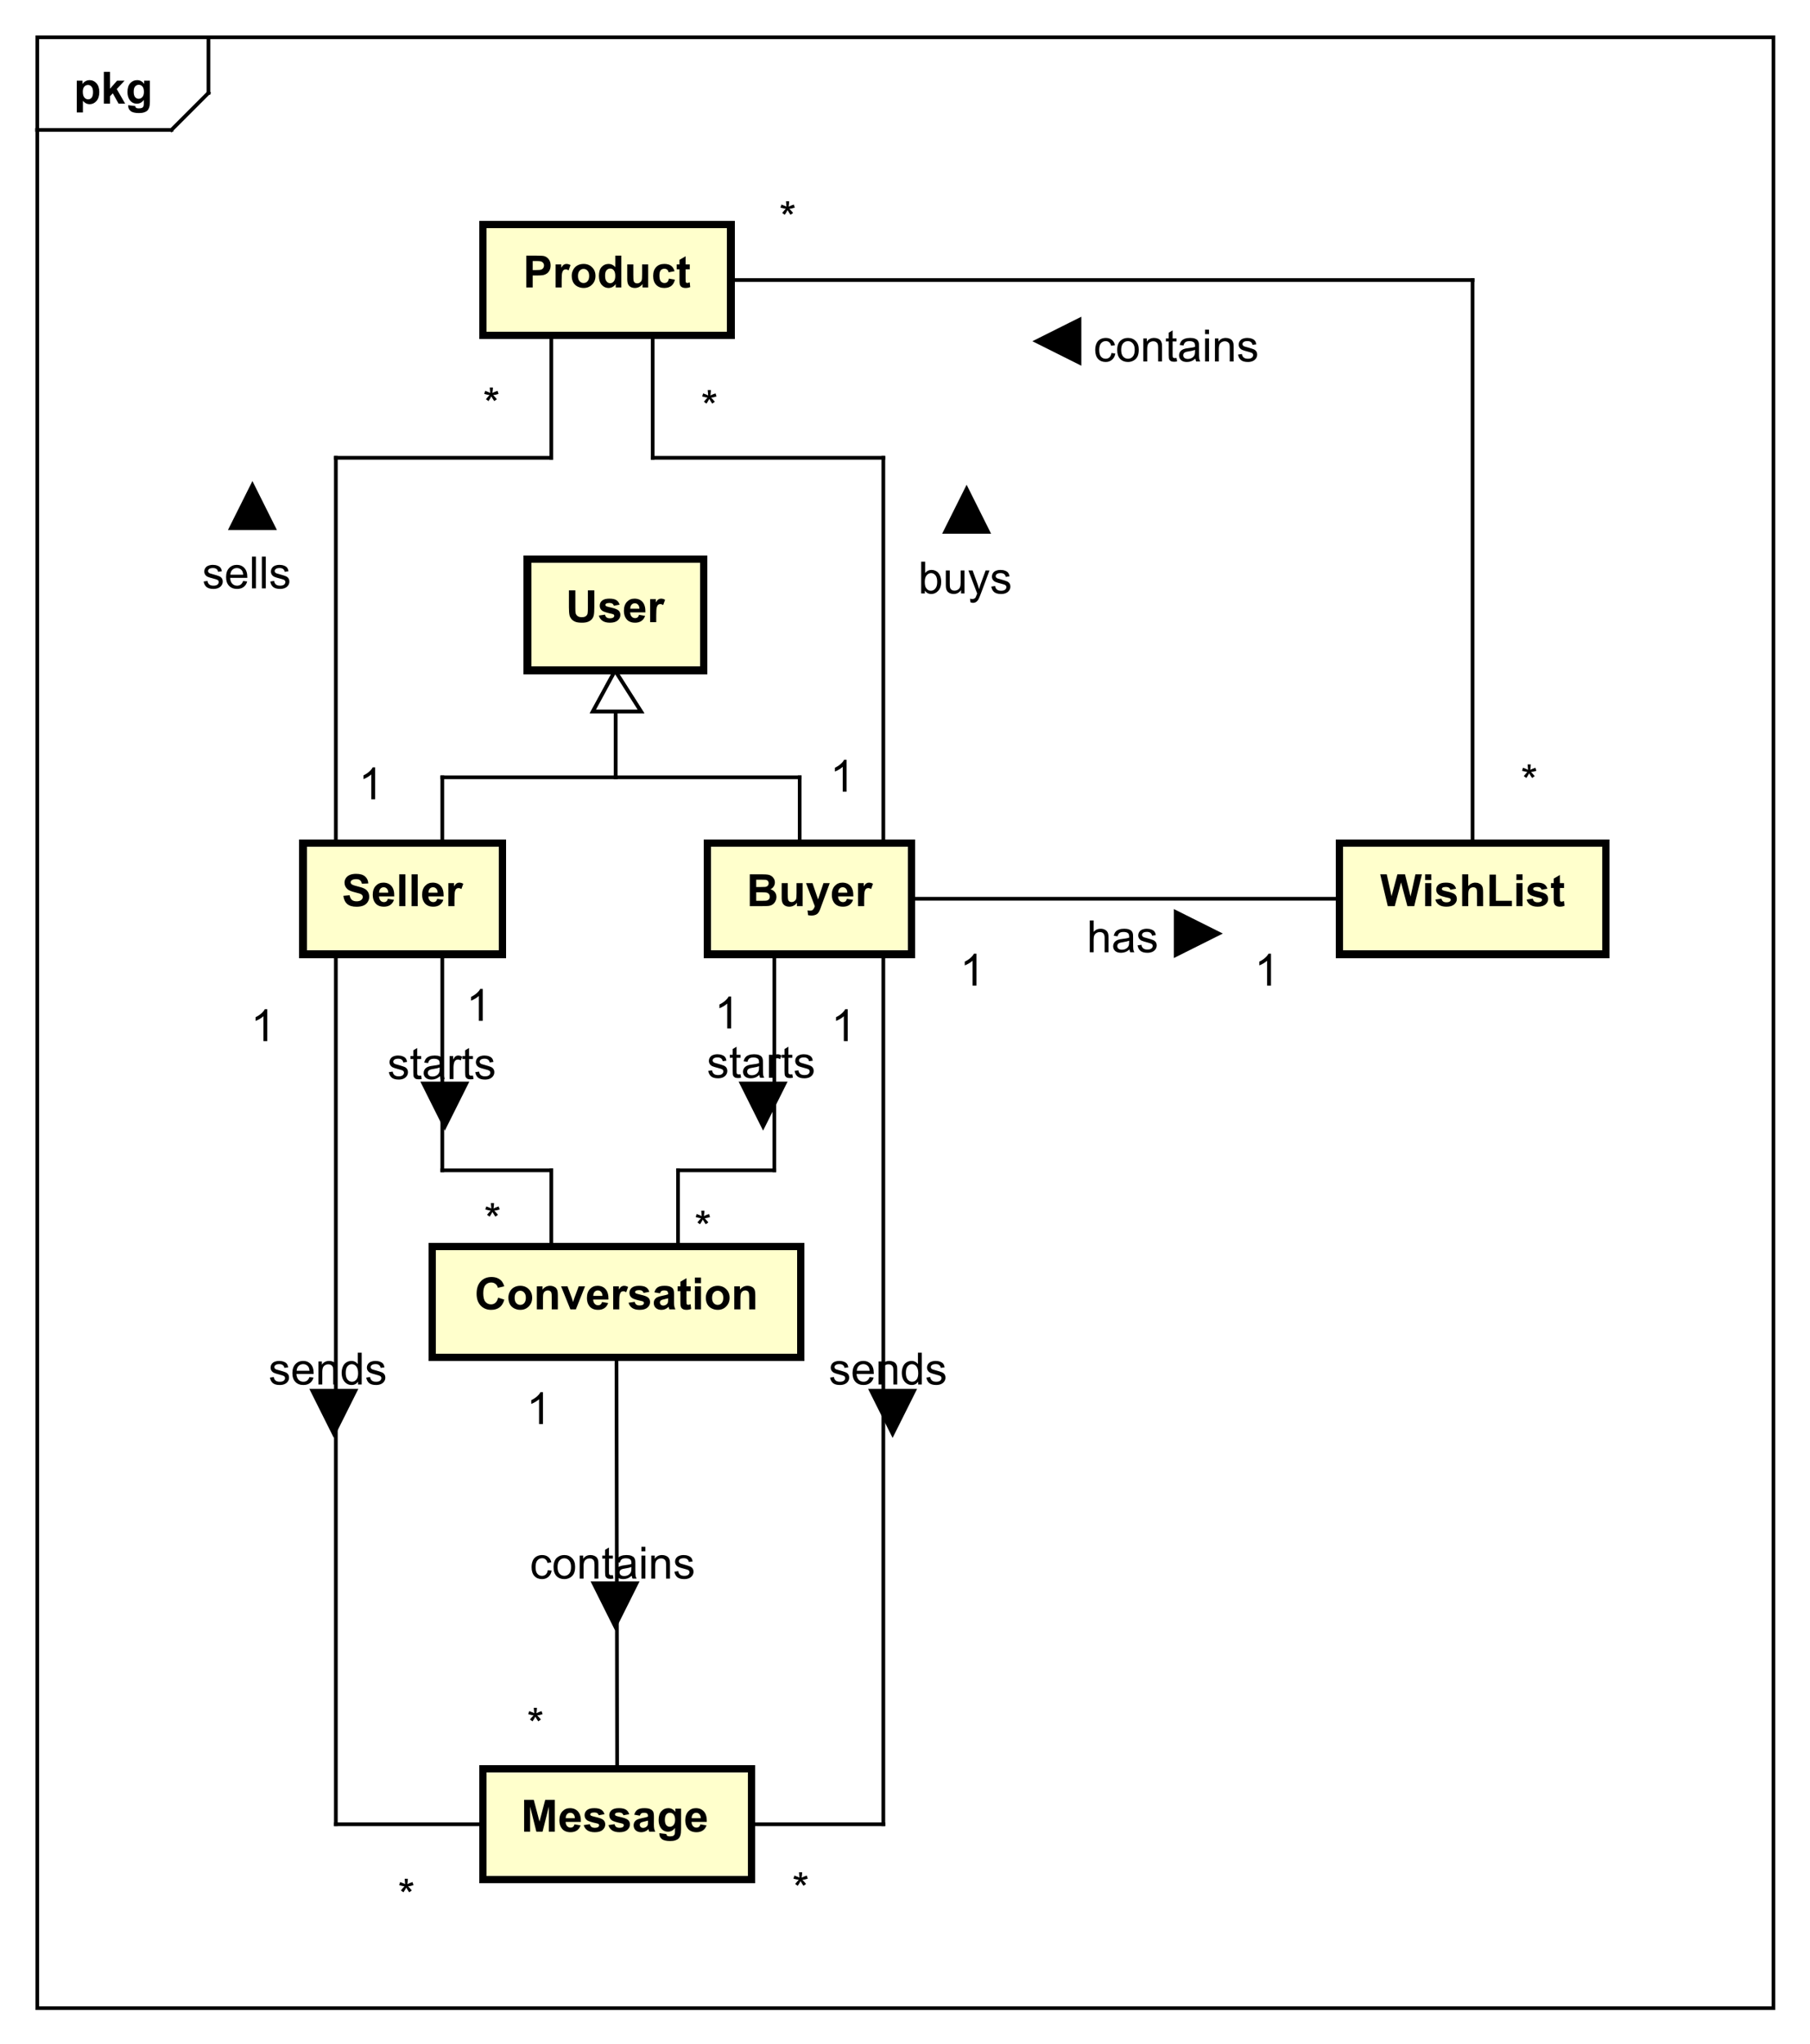 <?xml version="1.0" encoding="UTF-8"?>
<!DOCTYPE svg PUBLIC '-//W3C//DTD SVG 1.0//EN'
          'http://www.w3.org/TR/2001/REC-SVG-20010904/DTD/svg10.dtd'>
<svg xmlns:xlink="http://www.w3.org/1999/xlink" style="fill-opacity:1; color-rendering:auto; color-interpolation:auto; text-rendering:auto; stroke:black; stroke-linecap:square; stroke-miterlimit:10; shape-rendering:auto; stroke-opacity:1; fill:black; stroke-dasharray:none; font-weight:normal; stroke-width:1; font-family:'Dialog'; font-style:normal; stroke-linejoin:miter; font-size:12px; stroke-dashoffset:0; image-rendering:auto;" width="652" height="736" xmlns="http://www.w3.org/2000/svg"
><rect width="100%" height="100%" fill="#808080" stroke="none"/><!--Generated by the Batik Graphics2D SVG Generator--><defs id="genericDefs"
  /><g
  ><defs id="defs1"
    ><clipPath clipPathUnits="userSpaceOnUse" id="clipPath1"
      ><path d="M0 0 L652 0 L652 736 L0 736 L0 0 Z"
      /></clipPath
      ><clipPath clipPathUnits="userSpaceOnUse" id="clipPath2"
      ><path d="M245.725 -34.161 L734.725 -34.161 L734.725 517.839 L245.725 517.839 L245.725 -34.161 Z"
      /></clipPath
      ><clipPath clipPathUnits="userSpaceOnUse" id="clipPath3"
      ><path d="M-20 -28 L469 -28 L469 524 L-20 524 L-20 -28 Z"
      /></clipPath
      ><clipPath clipPathUnits="userSpaceOnUse" id="clipPath4"
      ><path d="M-152.946 -168.052 L336.054 -168.052 L336.054 383.948 L-152.946 383.948 L-152.946 -168.052 Z"
      /></clipPath
      ><clipPath clipPathUnits="userSpaceOnUse" id="clipPath5"
      ><path d="M-92.412 -244.764 L396.588 -244.764 L396.588 307.236 L-92.412 307.236 L-92.412 -244.764 Z"
      /></clipPath
      ><clipPath clipPathUnits="userSpaceOnUse" id="clipPath6"
      ><path d="M-201.805 -244.764 L287.195 -244.764 L287.195 307.236 L-201.805 307.236 L-201.805 -244.764 Z"
      /></clipPath
      ><clipPath clipPathUnits="userSpaceOnUse" id="clipPath7"
      ><path d="M-128.294 -353.668 L360.706 -353.668 L360.706 198.332 L-128.294 198.332 L-128.294 -353.668 Z"
      /></clipPath
      ><clipPath clipPathUnits="userSpaceOnUse" id="clipPath8"
      ><path d="M-187.685 -335.765 L301.315 -335.765 L301.315 216.235 L-187.685 216.235 L-187.685 -335.765 Z"
      /></clipPath
      ><clipPath clipPathUnits="userSpaceOnUse" id="clipPath9"
      ><path d="M-193.164 -277.792 L295.836 -277.792 L295.836 274.208 L-193.164 274.208 L-193.164 -277.792 Z"
      /></clipPath
      ><clipPath clipPathUnits="userSpaceOnUse" id="clipPath10"
      ><path d="M-191.075 -291.121 L297.925 -291.121 L297.925 260.879 L-191.075 260.879 L-191.075 -291.121 Z"
      /></clipPath
      ><clipPath clipPathUnits="userSpaceOnUse" id="clipPath11"
      ><path d="M-130.836 -333.71 L358.164 -333.71 L358.164 218.29 L-130.836 218.29 L-130.836 -333.71 Z"
      /></clipPath
      ><clipPath clipPathUnits="userSpaceOnUse" id="clipPath12"
      ><path d="M-126.041 -275.738 L362.959 -275.738 L362.959 276.262 L-126.041 276.262 L-126.041 -275.738 Z"
      /></clipPath
      ><clipPath clipPathUnits="userSpaceOnUse" id="clipPath13"
      ><path d="M-104.774 -291.464 L384.226 -291.464 L384.226 260.536 L-104.774 260.536 L-104.774 -291.464 Z"
      /></clipPath
      ><clipPath clipPathUnits="userSpaceOnUse" id="clipPath14"
      ><path d="M-140.851 -494.764 L348.149 -494.764 L348.149 57.236 L-140.851 57.236 L-140.851 -494.764 Z"
      /></clipPath
      ><clipPath clipPathUnits="userSpaceOnUse" id="clipPath15"
      ><path d="M-107.548 -516.217 L381.452 -516.217 L381.452 35.783 L-107.548 35.783 L-107.548 -516.217 Z"
      /></clipPath
      ><clipPath clipPathUnits="userSpaceOnUse" id="clipPath16"
      ><path d="M-67.822 -281.217 L421.178 -281.217 L421.178 270.783 L-67.822 270.783 L-67.822 -281.217 Z"
      /></clipPath
      ><clipPath clipPathUnits="userSpaceOnUse" id="clipPath17"
      ><path d="M-72.637 -373.964 L416.363 -373.964 L416.363 178.036 L-72.637 178.036 L-72.637 -373.964 Z"
      /></clipPath
      ><clipPath clipPathUnits="userSpaceOnUse" id="clipPath18"
      ><path d="M-214.098 -514.464 L274.902 -514.464 L274.902 37.536 L-214.098 37.536 L-214.098 -514.464 Z"
      /></clipPath
      ><clipPath clipPathUnits="userSpaceOnUse" id="clipPath19"
      ><path d="M-224.671 -281.217 L264.329 -281.217 L264.329 270.783 L-224.671 270.783 L-224.671 -281.217 Z"
      /></clipPath
      ><clipPath clipPathUnits="userSpaceOnUse" id="clipPath20"
      ><path d="M-224.007 -373.962 L264.993 -373.962 L264.993 178.038 L-224.007 178.038 L-224.007 -373.962 Z"
      /></clipPath
      ><clipPath clipPathUnits="userSpaceOnUse" id="clipPath21"
      ><path d="M-372.996 -244.764 L116.004 -244.764 L116.004 307.236 L-372.996 307.236 L-372.996 -244.764 Z"
      /></clipPath
      ><clipPath clipPathUnits="userSpaceOnUse" id="clipPath22"
      ><path d="M-339.055 -266.217 L149.945 -266.217 L149.945 285.783 L-339.055 285.783 L-339.055 -266.217 Z"
      /></clipPath
      ><clipPath clipPathUnits="userSpaceOnUse" id="clipPath23"
      ><path d="M-259.459 -266.217 L229.541 -266.217 L229.541 285.783 L-259.459 285.783 L-259.459 -266.217 Z"
      /></clipPath
      ><clipPath clipPathUnits="userSpaceOnUse" id="clipPath24"
      ><path d="M-293.757 -257.217 L195.243 -257.217 L195.243 294.783 L-293.757 294.783 L-293.757 -257.217 Z"
      /></clipPath
      ><clipPath clipPathUnits="userSpaceOnUse" id="clipPath25"
      ><path d="M-141.402 -77.641 L347.598 -77.641 L347.598 474.359 L-141.402 474.359 L-141.402 -77.641 Z"
      /></clipPath
      ><clipPath clipPathUnits="userSpaceOnUse" id="clipPath26"
      ><path d="M-142.43 -470.039 L346.57 -470.039 L346.57 81.961 L-142.43 81.961 L-142.43 -470.039 Z"
      /></clipPath
      ><clipPath clipPathUnits="userSpaceOnUse" id="clipPath27"
      ><path d="M-142.315 -384.669 L346.685 -384.669 L346.685 167.331 L-142.315 167.331 L-142.315 -384.669 Z"
      /></clipPath
      ><clipPath clipPathUnits="userSpaceOnUse" id="clipPath28"
      ><path d="M-143.243 -426.395 L345.757 -426.395 L345.757 125.605 L-143.243 125.605 L-143.243 -426.395 Z"
      /></clipPath
      ><clipPath clipPathUnits="userSpaceOnUse" id="clipPath29"
      ><path d="M-210.59 -63.094 L278.41 -63.094 L278.41 488.906 L-210.59 488.906 L-210.59 -63.094 Z"
      /></clipPath
      ><clipPath clipPathUnits="userSpaceOnUse" id="clipPath30"
      ><path d="M-410.996 -215.217 L78.004 -215.217 L78.004 336.783 L-410.996 336.783 L-410.996 -215.217 Z"
      /></clipPath
      ><clipPath clipPathUnits="userSpaceOnUse" id="clipPath31"
      ><path d="M-295.56 -97.628 L193.44 -97.628 L193.44 454.372 L-295.56 454.372 L-295.56 -97.628 Z"
      /></clipPath
      ><clipPath clipPathUnits="userSpaceOnUse" id="clipPath32"
      ><path d="M-130.534 -113.409 L358.466 -113.409 L358.466 438.591 L-130.534 438.591 L-130.534 -113.409 Z"
      /></clipPath
      ><clipPath clipPathUnits="userSpaceOnUse" id="clipPath33"
      ><path d="M-96.973 -215.902 L392.027 -215.902 L392.027 336.098 L-96.973 336.098 L-96.973 -215.902 Z"
      /></clipPath
      ><clipPath clipPathUnits="userSpaceOnUse" id="clipPath34"
      ><path d="M-54.719 -158.929 L434.281 -158.929 L434.281 393.071 L-54.719 393.071 L-54.719 -158.929 Z"
      /></clipPath
      ><clipPath clipPathUnits="userSpaceOnUse" id="clipPath35"
      ><path d="M-189.438 -114.094 L299.562 -114.094 L299.562 437.906 L-189.438 437.906 L-189.438 -114.094 Z"
      /></clipPath
      ><clipPath clipPathUnits="userSpaceOnUse" id="clipPath36"
      ><path d="M-224.37 -213.847 L264.63 -213.847 L264.63 338.153 L-224.37 338.153 L-224.37 -213.847 Z"
      /></clipPath
      ><clipPath clipPathUnits="userSpaceOnUse" id="clipPath37"
      ><path d="M-248.219 -160.299 L240.781 -160.299 L240.781 391.701 L-248.219 391.701 L-248.219 -160.299 Z"
      /></clipPath
    ></defs
    ><g style="fill:white; stroke:white;"
    ><rect x="0" y="0" width="652" style="clip-path:url(#clipPath1); stroke:none;" height="736"
    /></g
    ><g style="text-rendering:geometricPrecision; shape-rendering:crispEdges;" transform="scale(1.333,1.333) translate(-245.725,34.161)"
    ><rect x="255.725" y="-24.161" width="469.178" style="fill:none; clip-path:url(#clipPath2);" height="532.49"
      /><line x1="302.059" x2="302.059" y1="-23.161" style="clip-path:url(#clipPath2); fill:none; text-rendering:optimizeLegibility; shape-rendering:auto;" y2="-9.067"
      /><line x1="302.059" x2="292.059" y1="-9.067" style="clip-path:url(#clipPath2); fill:none; text-rendering:optimizeLegibility; shape-rendering:auto;" y2="0.933"
      /><line x1="292.059" x2="255.725" y1="0.933" style="clip-path:url(#clipPath2); fill:none; text-rendering:optimizeLegibility; shape-rendering:auto;" y2="0.933"
    /></g
    ><g style="text-rendering:optimizeLegibility; font-weight:bold; font-family:sans-serif;" transform="matrix(1.333,0,0,1.333,-327.634,45.548) translate(265.725,-6.161)"
    ><path d="M0.812 -6.219 L2.344 -6.219 L2.344 -5.312 Q2.656 -5.781 3.156 -6.062 Q3.672 -6.359 4.297 -6.359 Q5.375 -6.359 6.125 -5.516 Q6.891 -4.672 6.891 -3.141 Q6.891 -1.594 6.125 -0.719 Q5.359 0.141 4.281 0.141 Q3.766 0.141 3.344 -0.062 Q2.922 -0.266 2.469 -0.766 L2.469 2.375 L0.812 2.375 L0.812 -6.219 ZM2.438 -3.219 Q2.438 -2.172 2.859 -1.672 Q3.281 -1.172 3.875 -1.172 Q4.453 -1.172 4.828 -1.625 Q5.203 -2.094 5.203 -3.141 Q5.203 -4.109 4.812 -4.578 Q4.422 -5.062 3.844 -5.062 Q3.234 -5.062 2.828 -4.594 Q2.438 -4.125 2.438 -3.219 ZM8.127 0 L8.127 -8.594 L9.783 -8.594 L9.783 -4.031 L11.705 -6.219 L13.736 -6.219 L11.611 -3.953 L13.893 0 L12.111 0 L10.549 -2.797 L9.783 -2 L9.783 0 L8.127 0 ZM14.707 0.406 L16.598 0.641 Q16.645 0.969 16.816 1.094 Q17.051 1.266 17.551 1.266 Q18.191 1.266 18.52 1.078 Q18.738 0.938 18.848 0.656 Q18.926 0.453 18.926 -0.094 L18.926 -1.016 Q18.176 0 17.051 0 Q15.801 0 15.066 -1.062 Q14.504 -1.906 14.504 -3.141 Q14.504 -4.719 15.254 -5.531 Q16.004 -6.359 17.129 -6.359 Q18.27 -6.359 19.02 -5.344 L19.02 -6.219 L20.566 -6.219 L20.566 -0.641 Q20.566 0.469 20.379 1 Q20.207 1.547 19.879 1.859 Q19.551 2.172 19.004 2.344 Q18.457 2.531 17.613 2.531 Q16.035 2.531 15.363 1.984 Q14.707 1.438 14.707 0.609 Q14.707 0.531 14.707 0.406 ZM16.191 -3.234 Q16.191 -2.25 16.566 -1.781 Q16.957 -1.328 17.52 -1.328 Q18.113 -1.328 18.535 -1.797 Q18.957 -2.281 18.957 -3.203 Q18.957 -4.172 18.551 -4.641 Q18.16 -5.109 17.551 -5.109 Q16.957 -5.109 16.566 -4.641 Q16.191 -4.188 16.191 -3.234 Z" style="stroke:none; clip-path:url(#clipPath3);"
    /></g
    ><g transform="matrix(1.333,0,0,1.333,-327.634,45.548)" style="fill:rgb(255,255,204); text-rendering:geometricPrecision; font-family:sans-serif; shape-rendering:crispEdges; stroke:rgb(255,255,204); font-weight:bold; stroke-width:2;"
    ><rect x="388.327" y="116.891" width="47.689" style="clip-path:url(#clipPath2); stroke:none;" height="30"
      /><rect x="388.327" y="116.891" width="47.689" style="clip-path:url(#clipPath2); fill:none; stroke:black;" height="30"
    /></g
    ><g style="text-rendering:optimizeLegibility; stroke-width:2; font-weight:bold; font-family:sans-serif;" transform="matrix(1.333,0,0,1.333,-327.634,45.548) translate(398.671,133.891)"
    ><path d="M0.859 -8.594 L2.594 -8.594 L2.594 -3.938 Q2.594 -2.828 2.656 -2.5 Q2.766 -1.969 3.188 -1.656 Q3.609 -1.344 4.344 -1.344 Q5.078 -1.344 5.453 -1.641 Q5.828 -1.938 5.906 -2.375 Q5.984 -2.812 5.984 -3.844 L5.984 -8.594 L7.719 -8.594 L7.719 -4.078 Q7.719 -2.531 7.578 -1.891 Q7.438 -1.25 7.047 -0.812 Q6.672 -0.375 6.031 -0.109 Q5.406 0.141 4.391 0.141 Q3.156 0.141 2.516 -0.141 Q1.891 -0.422 1.516 -0.875 Q1.156 -1.328 1.031 -1.828 Q0.859 -2.562 0.859 -4.016 L0.859 -8.594 ZM8.947 -1.781 L10.604 -2.031 Q10.713 -1.547 11.025 -1.297 Q11.354 -1.047 11.932 -1.047 Q12.572 -1.047 12.885 -1.281 Q13.104 -1.453 13.104 -1.719 Q13.104 -1.906 12.994 -2.031 Q12.869 -2.156 12.447 -2.25 Q10.447 -2.688 9.916 -3.047 Q9.182 -3.562 9.182 -4.453 Q9.182 -5.266 9.807 -5.812 Q10.447 -6.359 11.791 -6.359 Q13.072 -6.359 13.697 -5.938 Q14.322 -5.531 14.557 -4.719 L12.994 -4.438 Q12.9 -4.797 12.619 -4.984 Q12.338 -5.188 11.822 -5.188 Q11.182 -5.188 10.9 -5 Q10.713 -4.875 10.713 -4.672 Q10.713 -4.484 10.869 -4.359 Q11.088 -4.203 12.4 -3.906 Q13.729 -3.609 14.244 -3.172 Q14.76 -2.734 14.76 -1.953 Q14.76 -1.094 14.041 -0.469 Q13.338 0.141 11.932 0.141 Q10.666 0.141 9.916 -0.375 Q9.182 -0.891 8.947 -1.781 ZM19.809 -1.984 L21.449 -1.703 Q21.137 -0.797 20.449 -0.328 Q19.762 0.141 18.746 0.141 Q17.121 0.141 16.34 -0.922 Q15.715 -1.766 15.715 -3.062 Q15.715 -4.609 16.527 -5.484 Q17.34 -6.359 18.574 -6.359 Q19.965 -6.359 20.762 -5.438 Q21.574 -4.531 21.527 -2.641 L17.402 -2.641 Q17.434 -1.906 17.809 -1.5 Q18.184 -1.094 18.762 -1.094 Q19.137 -1.094 19.402 -1.297 Q19.668 -1.516 19.809 -1.984 ZM19.902 -3.641 Q19.887 -4.359 19.527 -4.734 Q19.184 -5.109 18.668 -5.109 Q18.137 -5.109 17.777 -4.719 Q17.434 -4.312 17.434 -3.641 L19.902 -3.641 ZM24.451 0 L22.811 0 L22.811 -6.219 L24.342 -6.219 L24.342 -5.344 Q24.732 -5.969 25.045 -6.156 Q25.357 -6.359 25.748 -6.359 Q26.311 -6.359 26.842 -6.047 L26.326 -4.625 Q25.904 -4.891 25.561 -4.891 Q25.201 -4.891 24.967 -4.688 Q24.732 -4.5 24.592 -4 Q24.451 -3.516 24.451 -1.922 L24.451 0 Z" style="stroke:none; clip-path:url(#clipPath4);"
    /></g
    ><g transform="matrix(1.333,0,0,1.333,-327.634,45.548)" style="fill:rgb(255,255,204); text-rendering:geometricPrecision; font-family:sans-serif; shape-rendering:crispEdges; stroke:rgb(255,255,204); font-weight:bold; stroke-width:2;"
    ><rect x="327.677" y="193.603" width="53.921" style="clip-path:url(#clipPath2); stroke:none;" height="30"
      /><rect x="327.677" y="193.603" width="53.921" style="clip-path:url(#clipPath2); fill:none; stroke:black;" height="30"
    /></g
    ><g style="text-rendering:optimizeLegibility; stroke-width:2; font-weight:bold; font-family:sans-serif;" transform="matrix(1.333,0,0,1.333,-327.634,45.548) translate(338.137,210.603)"
    ><path d="M0.438 -2.797 L2.125 -2.953 Q2.281 -2.109 2.734 -1.703 Q3.203 -1.312 4 -1.312 Q4.828 -1.312 5.25 -1.656 Q5.688 -2.016 5.688 -2.5 Q5.688 -2.797 5.5 -3.016 Q5.328 -3.234 4.875 -3.391 Q4.578 -3.5 3.5 -3.766 Q2.094 -4.109 1.531 -4.609 Q0.75 -5.328 0.75 -6.344 Q0.75 -7 1.109 -7.562 Q1.484 -8.141 2.188 -8.438 Q2.891 -8.734 3.875 -8.734 Q5.5 -8.734 6.312 -8.016 Q7.125 -7.312 7.172 -6.141 L5.438 -6.062 Q5.328 -6.719 4.953 -7 Q4.594 -7.297 3.859 -7.297 Q3.109 -7.297 2.672 -6.984 Q2.406 -6.797 2.406 -6.453 Q2.406 -6.156 2.656 -5.938 Q2.984 -5.656 4.25 -5.359 Q5.516 -5.062 6.125 -4.734 Q6.734 -4.422 7.078 -3.859 Q7.422 -3.312 7.422 -2.5 Q7.422 -1.766 7 -1.109 Q6.594 -0.469 5.844 -0.156 Q5.094 0.156 3.984 0.156 Q2.344 0.156 1.469 -0.594 Q0.609 -1.359 0.438 -2.797 ZM12.473 -1.984 L14.113 -1.703 Q13.801 -0.797 13.113 -0.328 Q12.426 0.141 11.41 0.141 Q9.785 0.141 9.004 -0.922 Q8.379 -1.766 8.379 -3.062 Q8.379 -4.609 9.191 -5.484 Q10.004 -6.359 11.238 -6.359 Q12.629 -6.359 13.426 -5.438 Q14.238 -4.531 14.191 -2.641 L10.066 -2.641 Q10.098 -1.906 10.473 -1.5 Q10.848 -1.094 11.426 -1.094 Q11.801 -1.094 12.066 -1.297 Q12.332 -1.516 12.473 -1.984 ZM12.566 -3.641 Q12.551 -4.359 12.191 -4.734 Q11.848 -5.109 11.332 -5.109 Q10.801 -5.109 10.441 -4.719 Q10.098 -4.312 10.098 -3.641 L12.566 -3.641 ZM15.537 0 L15.537 -8.594 L17.193 -8.594 L17.193 0 L15.537 0 ZM18.871 0 L18.871 -8.594 L20.527 -8.594 L20.527 0 L18.871 0 ZM25.814 -1.984 L27.455 -1.703 Q27.143 -0.797 26.455 -0.328 Q25.768 0.141 24.752 0.141 Q23.127 0.141 22.346 -0.922 Q21.721 -1.766 21.721 -3.062 Q21.721 -4.609 22.533 -5.484 Q23.346 -6.359 24.58 -6.359 Q25.971 -6.359 26.768 -5.438 Q27.58 -4.531 27.533 -2.641 L23.408 -2.641 Q23.439 -1.906 23.814 -1.5 Q24.189 -1.094 24.768 -1.094 Q25.143 -1.094 25.408 -1.297 Q25.674 -1.516 25.814 -1.984 ZM25.908 -3.641 Q25.893 -4.359 25.533 -4.734 Q25.189 -5.109 24.674 -5.109 Q24.143 -5.109 23.783 -4.719 Q23.439 -4.312 23.439 -3.641 L25.908 -3.641 ZM30.457 0 L28.816 0 L28.816 -6.219 L30.348 -6.219 L30.348 -5.344 Q30.738 -5.969 31.051 -6.156 Q31.363 -6.359 31.754 -6.359 Q32.316 -6.359 32.848 -6.047 L32.332 -4.625 Q31.91 -4.891 31.566 -4.891 Q31.207 -4.891 30.973 -4.688 Q30.738 -4.5 30.598 -4 Q30.457 -3.516 30.457 -1.922 L30.457 0 Z" style="stroke:none; clip-path:url(#clipPath5);"
    /></g
    ><g transform="matrix(1.333,0,0,1.333,-327.634,45.548)" style="fill:rgb(255,255,204); text-rendering:geometricPrecision; font-family:sans-serif; shape-rendering:crispEdges; stroke:rgb(255,255,204); font-weight:bold; stroke-width:2;"
    ><rect x="436.889" y="193.603" width="55.295" style="clip-path:url(#clipPath2); stroke:none;" height="30"
      /><rect x="436.889" y="193.603" width="55.295" style="clip-path:url(#clipPath2); fill:none; stroke:black;" height="30"
    /></g
    ><g style="text-rendering:optimizeLegibility; stroke-width:2; font-weight:bold; font-family:sans-serif;" transform="matrix(1.333,0,0,1.333,-327.634,45.548) translate(447.53,210.603)"
    ><path d="M0.875 -8.594 L4.312 -8.594 Q5.328 -8.594 5.828 -8.5 Q6.328 -8.422 6.719 -8.141 Q7.125 -7.875 7.391 -7.422 Q7.656 -6.984 7.656 -6.422 Q7.656 -5.828 7.328 -5.312 Q7 -4.812 6.453 -4.562 Q7.234 -4.344 7.656 -3.781 Q8.078 -3.234 8.078 -2.484 Q8.078 -1.906 7.797 -1.344 Q7.531 -0.797 7.062 -0.469 Q6.594 -0.141 5.891 -0.062 Q5.469 -0.016 3.797 0 L0.875 0 L0.875 -8.594 ZM2.609 -7.156 L2.609 -5.172 L3.75 -5.172 Q4.766 -5.172 5.016 -5.203 Q5.453 -5.25 5.703 -5.5 Q5.969 -5.766 5.969 -6.188 Q5.969 -6.578 5.75 -6.828 Q5.531 -7.078 5.094 -7.125 Q4.828 -7.156 3.609 -7.156 L2.609 -7.156 ZM2.609 -3.75 L2.609 -1.453 L4.219 -1.453 Q5.156 -1.453 5.406 -1.5 Q5.797 -1.578 6.031 -1.844 Q6.281 -2.109 6.281 -2.578 Q6.281 -2.953 6.094 -3.219 Q5.906 -3.5 5.547 -3.625 Q5.203 -3.75 4.016 -3.75 L2.609 -3.75 ZM13.619 0 L13.619 -0.938 Q13.291 -0.438 12.729 -0.141 Q12.182 0.141 11.557 0.141 Q10.932 0.141 10.432 -0.125 Q9.932 -0.406 9.713 -0.906 Q9.494 -1.406 9.494 -2.281 L9.494 -6.219 L11.135 -6.219 L11.135 -3.359 Q11.135 -2.047 11.229 -1.75 Q11.322 -1.453 11.557 -1.281 Q11.807 -1.109 12.166 -1.109 Q12.588 -1.109 12.916 -1.344 Q13.26 -1.578 13.385 -1.922 Q13.51 -2.266 13.51 -3.594 L13.51 -6.219 L15.15 -6.219 L15.15 0 L13.619 0 ZM16.074 -6.219 L17.824 -6.219 L19.324 -1.812 L20.777 -6.219 L22.48 -6.219 L20.277 -0.234 L19.887 0.844 Q19.668 1.391 19.465 1.672 Q19.277 1.969 19.012 2.141 Q18.762 2.328 18.387 2.422 Q18.027 2.531 17.559 2.531 Q17.074 2.531 16.621 2.422 L16.48 1.141 Q16.871 1.219 17.168 1.219 Q17.746 1.219 18.012 0.875 Q18.293 0.547 18.449 0.016 L16.074 -6.219 ZM27.139 -1.984 L28.779 -1.703 Q28.467 -0.797 27.779 -0.328 Q27.092 0.141 26.076 0.141 Q24.451 0.141 23.67 -0.922 Q23.045 -1.766 23.045 -3.062 Q23.045 -4.609 23.857 -5.484 Q24.67 -6.359 25.904 -6.359 Q27.295 -6.359 28.092 -5.438 Q28.904 -4.531 28.857 -2.641 L24.732 -2.641 Q24.764 -1.906 25.139 -1.5 Q25.514 -1.094 26.092 -1.094 Q26.467 -1.094 26.732 -1.297 Q26.998 -1.516 27.139 -1.984 ZM27.232 -3.641 Q27.217 -4.359 26.857 -4.734 Q26.514 -5.109 25.998 -5.109 Q25.467 -5.109 25.107 -4.719 Q24.764 -4.312 24.764 -3.641 L27.232 -3.641 ZM31.781 0 L30.141 0 L30.141 -6.219 L31.672 -6.219 L31.672 -5.344 Q32.062 -5.969 32.375 -6.156 Q32.688 -6.359 33.078 -6.359 Q33.641 -6.359 34.172 -6.047 L33.656 -4.625 Q33.234 -4.891 32.891 -4.891 Q32.531 -4.891 32.297 -4.688 Q32.062 -4.5 31.922 -4 Q31.781 -3.516 31.781 -1.922 L31.781 0 Z" style="stroke:none; clip-path:url(#clipPath6);"
    /></g
    ><g style="text-rendering:optimizeLegibility; font-weight:bold; font-family:sans-serif;" transform="matrix(1.333,0,0,1.333,-327.634,45.548)"
    ><line x1="412.171" x2="412.171" y1="146.891" style="fill:none; clip-path:url(#clipPath2);" y2="175.795"
      /><line x1="412.171" x2="365.314" y1="175.795" style="fill:none; clip-path:url(#clipPath2);" y2="175.795"
      /><line x1="365.314" x2="365.314" y1="175.795" style="fill:none; clip-path:url(#clipPath2);" y2="193.603"
      /><polygon style="fill:white; clip-path:url(#clipPath2); stroke:none;" points=" 412 147 406 158 419 158"
      /><polygon style="fill:none; clip-path:url(#clipPath2);" points=" 412 147 406 158 419 158"
      /><line x1="412.171" x2="412.171" y1="146.891" style="fill:none; clip-path:url(#clipPath2);" y2="175.795"
      /><line x1="412.171" x2="461.889" y1="175.795" style="fill:none; clip-path:url(#clipPath2);" y2="175.795"
      /><line x1="461.889" x2="461.889" y1="175.795" style="fill:none; clip-path:url(#clipPath2);" y2="193.603"
      /><polygon style="fill:white; clip-path:url(#clipPath2); stroke:none;" points=" 412 147 406 158 419 158"
      /><polygon style="fill:none; clip-path:url(#clipPath2);" points=" 412 147 406 158 419 158"
    /></g
    ><g transform="matrix(1.333,0,0,1.333,-327.634,45.548)" style="fill:rgb(255,255,204); text-rendering:geometricPrecision; font-family:sans-serif; shape-rendering:crispEdges; stroke:rgb(255,255,204); font-weight:bold; stroke-width:2;"
    ><rect x="362.575" y="302.507" width="99.57" style="clip-path:url(#clipPath2); stroke:none;" height="30"
      /><rect x="362.575" y="302.507" width="99.57" style="clip-path:url(#clipPath2); fill:none; stroke:black;" height="30"
    /></g
    ><g style="text-rendering:optimizeLegibility; stroke-width:2; font-weight:bold; font-family:sans-serif;" transform="matrix(1.333,0,0,1.333,-327.634,45.548) translate(374.019,319.507)"
    ><path d="M6.375 -3.156 L8.047 -2.625 Q7.672 -1.219 6.766 -0.531 Q5.859 0.141 4.484 0.141 Q2.766 0.141 1.656 -1.016 Q0.562 -2.188 0.562 -4.219 Q0.562 -6.359 1.672 -7.547 Q2.781 -8.734 4.594 -8.734 Q6.172 -8.734 7.156 -7.812 Q7.734 -7.25 8.031 -6.219 L6.312 -5.812 Q6.156 -6.484 5.672 -6.859 Q5.188 -7.25 4.5 -7.25 Q3.547 -7.25 2.953 -6.562 Q2.359 -5.891 2.359 -4.344 Q2.359 -2.719 2.938 -2.031 Q3.531 -1.344 4.469 -1.344 Q5.156 -1.344 5.656 -1.781 Q6.156 -2.219 6.375 -3.156 ZM9.15 -3.203 Q9.15 -4.016 9.557 -4.781 Q9.963 -5.562 10.697 -5.953 Q11.432 -6.359 12.354 -6.359 Q13.76 -6.359 14.666 -5.438 Q15.572 -4.531 15.572 -3.125 Q15.572 -1.719 14.65 -0.781 Q13.744 0.141 12.369 0.141 Q11.51 0.141 10.729 -0.25 Q9.963 -0.641 9.557 -1.375 Q9.15 -2.125 9.15 -3.203 ZM10.838 -3.109 Q10.838 -2.188 11.275 -1.688 Q11.713 -1.203 12.354 -1.203 Q13.01 -1.203 13.432 -1.688 Q13.869 -2.188 13.869 -3.125 Q13.869 -4.031 13.432 -4.516 Q13.01 -5.016 12.354 -5.016 Q11.713 -5.016 11.275 -4.516 Q10.838 -4.031 10.838 -3.109 ZM22.512 0 L20.871 0 L20.871 -3.172 Q20.871 -4.188 20.762 -4.484 Q20.668 -4.781 20.418 -4.938 Q20.184 -5.109 19.855 -5.109 Q19.418 -5.109 19.074 -4.875 Q18.746 -4.641 18.621 -4.25 Q18.496 -3.859 18.496 -2.812 L18.496 0 L16.84 0 L16.84 -6.219 L18.371 -6.219 L18.371 -5.312 Q19.184 -6.359 20.434 -6.359 Q20.965 -6.359 21.418 -6.156 Q21.871 -5.969 22.105 -5.656 Q22.34 -5.359 22.418 -4.969 Q22.512 -4.594 22.512 -3.875 L22.512 0 ZM25.904 0 L23.389 -6.219 L25.123 -6.219 L26.295 -3.047 L26.639 -1.984 Q26.764 -2.391 26.795 -2.516 Q26.889 -2.781 26.982 -3.047 L28.154 -6.219 L29.857 -6.219 L27.389 0 L25.904 0 ZM34.469 -1.984 L36.109 -1.703 Q35.797 -0.797 35.109 -0.328 Q34.422 0.141 33.406 0.141 Q31.781 0.141 31 -0.922 Q30.375 -1.766 30.375 -3.062 Q30.375 -4.609 31.188 -5.484 Q32 -6.359 33.234 -6.359 Q34.625 -6.359 35.422 -5.438 Q36.234 -4.531 36.188 -2.641 L32.062 -2.641 Q32.094 -1.906 32.469 -1.5 Q32.844 -1.094 33.422 -1.094 Q33.797 -1.094 34.062 -1.297 Q34.328 -1.516 34.469 -1.984 ZM34.562 -3.641 Q34.547 -4.359 34.188 -4.734 Q33.844 -5.109 33.328 -5.109 Q32.797 -5.109 32.438 -4.719 Q32.094 -4.312 32.094 -3.641 L34.562 -3.641 ZM39.111 0 L37.471 0 L37.471 -6.219 L39.002 -6.219 L39.002 -5.344 Q39.393 -5.969 39.705 -6.156 Q40.018 -6.359 40.408 -6.359 Q40.971 -6.359 41.502 -6.047 L40.986 -4.625 Q40.565 -4.891 40.221 -4.891 Q39.861 -4.891 39.627 -4.688 Q39.393 -4.5 39.252 -4 Q39.111 -3.516 39.111 -1.922 L39.111 0 ZM41.625 -1.781 L43.281 -2.031 Q43.391 -1.547 43.703 -1.297 Q44.031 -1.047 44.609 -1.047 Q45.25 -1.047 45.562 -1.281 Q45.781 -1.453 45.781 -1.719 Q45.781 -1.906 45.672 -2.031 Q45.547 -2.156 45.125 -2.25 Q43.125 -2.688 42.594 -3.047 Q41.859 -3.562 41.859 -4.453 Q41.859 -5.266 42.484 -5.812 Q43.125 -6.359 44.469 -6.359 Q45.75 -6.359 46.375 -5.938 Q47 -5.531 47.234 -4.719 L45.672 -4.438 Q45.578 -4.797 45.297 -4.984 Q45.016 -5.188 44.5 -5.188 Q43.859 -5.188 43.578 -5 Q43.391 -4.875 43.391 -4.672 Q43.391 -4.484 43.547 -4.359 Q43.766 -4.203 45.078 -3.906 Q46.406 -3.609 46.922 -3.172 Q47.438 -2.734 47.438 -1.953 Q47.438 -1.094 46.719 -0.469 Q46.016 0.141 44.609 0.141 Q43.344 0.141 42.594 -0.375 Q41.859 -0.891 41.625 -1.781 ZM50.111 -4.328 L48.611 -4.594 Q48.861 -5.5 49.471 -5.922 Q50.096 -6.359 51.315 -6.359 Q52.408 -6.359 52.94 -6.094 Q53.486 -5.844 53.705 -5.438 Q53.924 -5.047 53.924 -3.969 L53.908 -2.047 Q53.908 -1.219 53.986 -0.828 Q54.065 -0.453 54.283 0 L52.658 0 Q52.596 -0.172 52.502 -0.484 Q52.455 -0.641 52.44 -0.688 Q52.018 -0.266 51.533 -0.062 Q51.065 0.141 50.518 0.141 Q49.549 0.141 48.986 -0.375 Q48.44 -0.906 48.44 -1.703 Q48.44 -2.234 48.69 -2.641 Q48.955 -3.047 49.408 -3.266 Q49.861 -3.5 50.721 -3.656 Q51.861 -3.875 52.315 -4.062 L52.315 -4.219 Q52.315 -4.703 52.08 -4.906 Q51.846 -5.109 51.19 -5.109 Q50.752 -5.109 50.502 -4.938 Q50.268 -4.766 50.111 -4.328 ZM52.315 -2.984 Q52.002 -2.891 51.315 -2.734 Q50.627 -2.594 50.408 -2.453 Q50.096 -2.219 50.096 -1.875 Q50.096 -1.531 50.346 -1.266 Q50.611 -1.016 51.002 -1.016 Q51.455 -1.016 51.861 -1.312 Q52.158 -1.531 52.252 -1.859 Q52.315 -2.062 52.315 -2.656 L52.315 -2.984 ZM58.41 -6.219 L58.41 -4.906 L57.285 -4.906 L57.285 -2.406 Q57.285 -1.641 57.316 -1.516 Q57.348 -1.391 57.457 -1.297 Q57.582 -1.219 57.738 -1.219 Q57.973 -1.219 58.395 -1.391 L58.535 -0.109 Q57.973 0.141 57.238 0.141 Q56.801 0.141 56.441 0 Q56.082 -0.156 55.91 -0.391 Q55.754 -0.641 55.676 -1.031 Q55.629 -1.328 55.629 -2.203 L55.629 -4.906 L54.879 -4.906 L54.879 -6.219 L55.629 -6.219 L55.629 -7.453 L57.285 -8.422 L57.285 -6.219 L58.41 -6.219 ZM59.547 -7.062 L59.547 -8.594 L61.203 -8.594 L61.203 -7.062 L59.547 -7.062 ZM59.547 0 L59.547 -6.219 L61.203 -6.219 L61.203 0 L59.547 0 ZM62.506 -3.203 Q62.506 -4.016 62.912 -4.781 Q63.318 -5.562 64.053 -5.953 Q64.787 -6.359 65.709 -6.359 Q67.115 -6.359 68.022 -5.438 Q68.928 -4.531 68.928 -3.125 Q68.928 -1.719 68.006 -0.781 Q67.1 0.141 65.725 0.141 Q64.865 0.141 64.084 -0.25 Q63.318 -0.641 62.912 -1.375 Q62.506 -2.125 62.506 -3.203 ZM64.193 -3.109 Q64.193 -2.188 64.631 -1.688 Q65.068 -1.203 65.709 -1.203 Q66.365 -1.203 66.787 -1.688 Q67.225 -2.188 67.225 -3.125 Q67.225 -4.031 66.787 -4.516 Q66.365 -5.016 65.709 -5.016 Q65.068 -5.016 64.631 -4.516 Q64.193 -4.031 64.193 -3.109 ZM75.867 0 L74.227 0 L74.227 -3.172 Q74.227 -4.188 74.117 -4.484 Q74.023 -4.781 73.773 -4.938 Q73.539 -5.109 73.211 -5.109 Q72.773 -5.109 72.43 -4.875 Q72.102 -4.641 71.977 -4.25 Q71.852 -3.859 71.852 -2.812 L71.852 0 L70.195 0 L70.195 -6.219 L71.727 -6.219 L71.727 -5.312 Q72.539 -6.359 73.789 -6.359 Q74.32 -6.359 74.773 -6.156 Q75.227 -5.969 75.461 -5.656 Q75.695 -5.359 75.773 -4.969 Q75.867 -4.594 75.867 -3.875 L75.867 0 Z" style="stroke:none; clip-path:url(#clipPath7);"
    /></g
    ><g style="text-rendering:optimizeLegibility; font-weight:bold; font-family:sans-serif;" transform="matrix(1.333,0,0,1.333,-327.634,45.548)"
    ><line x1="455.04" x2="455.04" y1="223.603" style="fill:none; clip-path:url(#clipPath2);" y2="281.959"
      /><line x1="455.04" x2="429.013" y1="281.959" style="fill:none; clip-path:url(#clipPath2);" y2="281.959"
      /><line x1="429.013" x2="429.013" y1="281.959" style="fill:none; clip-path:url(#clipPath2);" y2="302.507"
    /></g
    ><g style="font-family:sans-serif; text-rendering:optimizeLegibility;" transform="matrix(1.333,0,0,1.333,-327.634,45.548) translate(433.41,301.604)"
    ><path d="M0.375 -7.016 L0.641 -7.844 Q1.578 -7.516 2 -7.281 Q1.891 -8.344 1.875 -8.734 L2.734 -8.734 Q2.719 -8.156 2.594 -7.281 Q3.203 -7.594 3.984 -7.844 L4.25 -7.016 Q3.5 -6.766 2.797 -6.688 Q3.141 -6.375 3.797 -5.578 L3.094 -5.078 Q2.75 -5.547 2.297 -6.344 Q1.859 -5.516 1.531 -5.078 L0.844 -5.578 Q1.516 -6.422 1.812 -6.688 Q1.062 -6.828 0.375 -7.016 Z" style="stroke:none; clip-path:url(#clipPath8);"
    /></g
    ><g style="font-family:sans-serif; text-rendering:optimizeLegibility;" transform="matrix(1.333,0,0,1.333,-327.634,45.548) translate(438.889,243.631)"
    ><path d="M4.469 0 L3.422 0 L3.422 -6.719 Q3.031 -6.359 2.406 -5.984 Q1.797 -5.625 1.312 -5.453 L1.312 -6.469 Q2.188 -6.891 2.844 -7.469 Q3.516 -8.062 3.797 -8.625 L4.469 -8.625 L4.469 0 Z" style="stroke:none; clip-path:url(#clipPath9);"
    /></g
    ><g style="text-rendering:optimizeLegibility; stroke-width:2; font-family:sans-serif;" transform="matrix(1.333,0,0,1.333,-327.634,45.548)"
    ><polygon style="stroke:none; clip-path:url(#clipPath2);" points=" 447 259 457 259 452 269"
      /><polygon style="fill:none; clip-path:url(#clipPath2);" points=" 447 259 457 259 452 269"
    /></g
    ><g style="text-rendering:optimizeLegibility; stroke-width:2; font-family:sans-serif;" transform="matrix(1.333,0,0,1.333,-327.634,45.548) translate(436.8,256.96)"
    ><path d="M0.375 -1.859 L1.406 -2.016 Q1.5 -1.391 1.891 -1.062 Q2.297 -0.734 3.031 -0.734 Q3.75 -0.734 4.094 -1.016 Q4.453 -1.312 4.453 -1.719 Q4.453 -2.078 4.141 -2.281 Q3.922 -2.422 3.062 -2.641 Q1.906 -2.938 1.453 -3.141 Q1.016 -3.359 0.781 -3.734 Q0.547 -4.109 0.547 -4.578 Q0.547 -4.984 0.734 -5.344 Q0.922 -5.703 1.25 -5.938 Q1.5 -6.109 1.922 -6.234 Q2.344 -6.359 2.844 -6.359 Q3.562 -6.359 4.109 -6.141 Q4.672 -5.938 4.938 -5.578 Q5.203 -5.219 5.297 -4.625 L4.266 -4.484 Q4.203 -4.953 3.859 -5.219 Q3.531 -5.5 2.906 -5.5 Q2.188 -5.5 1.875 -5.25 Q1.562 -5.016 1.562 -4.688 Q1.562 -4.484 1.688 -4.328 Q1.828 -4.156 2.094 -4.047 Q2.25 -3.984 3.031 -3.781 Q4.156 -3.469 4.594 -3.281 Q5.031 -3.094 5.281 -2.734 Q5.531 -2.375 5.531 -1.828 Q5.531 -1.297 5.219 -0.828 Q4.922 -0.375 4.344 -0.109 Q3.766 0.141 3.031 0.141 Q1.812 0.141 1.172 -0.359 Q0.547 -0.875 0.375 -1.859 ZM9.094 -0.938 L9.25 -0.016 Q8.797 0.078 8.453 0.078 Q7.875 0.078 7.562 -0.094 Q7.25 -0.281 7.109 -0.578 Q6.984 -0.875 6.984 -1.828 L6.984 -5.406 L6.219 -5.406 L6.219 -6.219 L6.984 -6.219 L6.984 -7.766 L8.031 -8.391 L8.031 -6.219 L9.094 -6.219 L9.094 -5.406 L8.031 -5.406 L8.031 -1.766 Q8.031 -1.312 8.078 -1.188 Q8.141 -1.062 8.266 -0.984 Q8.391 -0.906 8.625 -0.906 Q8.812 -0.906 9.094 -0.938 ZM14.193 -0.766 Q13.6 -0.266 13.053 -0.062 Q12.521 0.141 11.896 0.141 Q10.865 0.141 10.318 -0.359 Q9.771 -0.859 9.771 -1.641 Q9.771 -2.094 9.975 -2.469 Q10.178 -2.859 10.521 -3.078 Q10.865 -3.312 11.287 -3.422 Q11.584 -3.516 12.225 -3.594 Q13.49 -3.734 14.1 -3.953 Q14.1 -4.172 14.1 -4.219 Q14.1 -4.875 13.803 -5.141 Q13.396 -5.484 12.6 -5.484 Q11.865 -5.484 11.506 -5.219 Q11.146 -4.969 10.975 -4.312 L9.943 -4.453 Q10.084 -5.109 10.412 -5.516 Q10.74 -5.922 11.35 -6.141 Q11.959 -6.359 12.756 -6.359 Q13.553 -6.359 14.053 -6.172 Q14.553 -5.984 14.787 -5.703 Q15.021 -5.422 15.115 -4.984 Q15.162 -4.719 15.162 -4.016 L15.162 -2.609 Q15.162 -1.141 15.225 -0.75 Q15.303 -0.359 15.506 0 L14.396 0 Q14.24 -0.328 14.193 -0.766 ZM14.1 -3.125 Q13.521 -2.891 12.381 -2.719 Q11.725 -2.625 11.459 -2.5 Q11.193 -2.391 11.037 -2.172 Q10.896 -1.953 10.896 -1.672 Q10.896 -1.25 11.209 -0.969 Q11.537 -0.688 12.146 -0.688 Q12.756 -0.688 13.225 -0.953 Q13.709 -1.219 13.928 -1.688 Q14.1 -2.047 14.1 -2.734 L14.1 -3.125 ZM16.789 0 L16.789 -6.219 L17.742 -6.219 L17.742 -5.281 Q18.102 -5.938 18.398 -6.141 Q18.711 -6.359 19.086 -6.359 Q19.617 -6.359 20.164 -6.031 L19.805 -5.047 Q19.414 -5.281 19.039 -5.281 Q18.68 -5.281 18.398 -5.062 Q18.133 -4.859 18.023 -4.484 Q17.836 -3.922 17.836 -3.266 L17.836 0 L16.789 0 ZM23.098 -0.938 L23.254 -0.016 Q22.801 0.078 22.457 0.078 Q21.879 0.078 21.566 -0.094 Q21.254 -0.281 21.113 -0.578 Q20.988 -0.875 20.988 -1.828 L20.988 -5.406 L20.223 -5.406 L20.223 -6.219 L20.988 -6.219 L20.988 -7.766 L22.035 -8.391 L22.035 -6.219 L23.098 -6.219 L23.098 -5.406 L22.035 -5.406 L22.035 -1.766 Q22.035 -1.312 22.082 -1.188 Q22.145 -1.062 22.27 -0.984 Q22.395 -0.906 22.629 -0.906 Q22.816 -0.906 23.098 -0.938 ZM23.713 -1.859 L24.744 -2.016 Q24.838 -1.391 25.229 -1.062 Q25.635 -0.734 26.369 -0.734 Q27.088 -0.734 27.432 -1.016 Q27.791 -1.312 27.791 -1.719 Q27.791 -2.078 27.479 -2.281 Q27.26 -2.422 26.4 -2.641 Q25.244 -2.938 24.791 -3.141 Q24.354 -3.359 24.119 -3.734 Q23.885 -4.109 23.885 -4.578 Q23.885 -4.984 24.072 -5.344 Q24.26 -5.703 24.588 -5.938 Q24.838 -6.109 25.26 -6.234 Q25.682 -6.359 26.182 -6.359 Q26.9 -6.359 27.447 -6.141 Q28.01 -5.938 28.275 -5.578 Q28.541 -5.219 28.635 -4.625 L27.604 -4.484 Q27.541 -4.953 27.197 -5.219 Q26.869 -5.5 26.244 -5.5 Q25.525 -5.5 25.213 -5.25 Q24.9 -5.016 24.9 -4.688 Q24.9 -4.484 25.025 -4.328 Q25.166 -4.156 25.432 -4.047 Q25.588 -3.984 26.369 -3.781 Q27.494 -3.469 27.932 -3.281 Q28.369 -3.094 28.619 -2.734 Q28.869 -2.375 28.869 -1.828 Q28.869 -1.297 28.557 -0.828 Q28.26 -0.375 27.682 -0.109 Q27.104 0.141 26.369 0.141 Q25.15 0.141 24.51 -0.359 Q23.885 -0.875 23.713 -1.859 Z" style="stroke:none; clip-path:url(#clipPath10);"
    /></g
    ><g style="font-family:sans-serif; text-rendering:optimizeLegibility;" transform="matrix(1.333,0,0,1.333,-327.634,45.548)"
    ><line x1="365.314" x2="365.314" y1="223.603" style="fill:none; clip-path:url(#clipPath2);" y2="281.959"
      /><line x1="365.314" x2="394.766" y1="281.959" style="fill:none; clip-path:url(#clipPath2);" y2="281.959"
      /><line x1="394.766" x2="394.766" y1="281.959" style="fill:none; clip-path:url(#clipPath2);" y2="302.507"
    /></g
    ><g style="font-family:sans-serif; text-rendering:optimizeLegibility;" transform="matrix(1.333,0,0,1.333,-327.634,45.548) translate(376.561,299.549)"
    ><path d="M0.375 -7.016 L0.641 -7.844 Q1.578 -7.516 2 -7.281 Q1.891 -8.344 1.875 -8.734 L2.734 -8.734 Q2.719 -8.156 2.594 -7.281 Q3.203 -7.594 3.984 -7.844 L4.25 -7.016 Q3.5 -6.766 2.797 -6.688 Q3.141 -6.375 3.797 -5.578 L3.094 -5.078 Q2.75 -5.547 2.297 -6.344 Q1.859 -5.516 1.531 -5.078 L0.844 -5.578 Q1.516 -6.422 1.812 -6.688 Q1.062 -6.828 0.375 -7.016 Z" style="stroke:none; clip-path:url(#clipPath11);"
    /></g
    ><g style="font-family:sans-serif; text-rendering:optimizeLegibility;" transform="matrix(1.333,0,0,1.333,-327.634,45.548) translate(371.766,241.577)"
    ><path d="M4.469 0 L3.422 0 L3.422 -6.719 Q3.031 -6.359 2.406 -5.984 Q1.797 -5.625 1.312 -5.453 L1.312 -6.469 Q2.188 -6.891 2.844 -7.469 Q3.516 -8.062 3.797 -8.625 L4.469 -8.625 L4.469 0 Z" style="stroke:none; clip-path:url(#clipPath12);"
    /></g
    ><g style="text-rendering:optimizeLegibility; stroke-width:2; font-family:sans-serif;" transform="matrix(1.333,0,0,1.333,-327.634,45.548)"
    ><polygon style="stroke:none; clip-path:url(#clipPath2);" points=" 361 259 371 259 366 269"
      /><polygon style="fill:none; clip-path:url(#clipPath2);" points=" 361 259 371 259 366 269"
    /></g
    ><g style="text-rendering:optimizeLegibility; stroke-width:2; font-family:sans-serif;" transform="matrix(1.333,0,0,1.333,-327.634,45.548) translate(350.499,257.303)"
    ><path d="M0.375 -1.859 L1.406 -2.016 Q1.5 -1.391 1.891 -1.062 Q2.297 -0.734 3.031 -0.734 Q3.75 -0.734 4.094 -1.016 Q4.453 -1.312 4.453 -1.719 Q4.453 -2.078 4.141 -2.281 Q3.922 -2.422 3.062 -2.641 Q1.906 -2.938 1.453 -3.141 Q1.016 -3.359 0.781 -3.734 Q0.547 -4.109 0.547 -4.578 Q0.547 -4.984 0.734 -5.344 Q0.922 -5.703 1.25 -5.938 Q1.5 -6.109 1.922 -6.234 Q2.344 -6.359 2.844 -6.359 Q3.562 -6.359 4.109 -6.141 Q4.672 -5.938 4.938 -5.578 Q5.203 -5.219 5.297 -4.625 L4.266 -4.484 Q4.203 -4.953 3.859 -5.219 Q3.531 -5.5 2.906 -5.5 Q2.188 -5.5 1.875 -5.25 Q1.562 -5.016 1.562 -4.688 Q1.562 -4.484 1.688 -4.328 Q1.828 -4.156 2.094 -4.047 Q2.25 -3.984 3.031 -3.781 Q4.156 -3.469 4.594 -3.281 Q5.031 -3.094 5.281 -2.734 Q5.531 -2.375 5.531 -1.828 Q5.531 -1.297 5.219 -0.828 Q4.922 -0.375 4.344 -0.109 Q3.766 0.141 3.031 0.141 Q1.812 0.141 1.172 -0.359 Q0.547 -0.875 0.375 -1.859 ZM9.094 -0.938 L9.25 -0.016 Q8.797 0.078 8.453 0.078 Q7.875 0.078 7.562 -0.094 Q7.25 -0.281 7.109 -0.578 Q6.984 -0.875 6.984 -1.828 L6.984 -5.406 L6.219 -5.406 L6.219 -6.219 L6.984 -6.219 L6.984 -7.766 L8.031 -8.391 L8.031 -6.219 L9.094 -6.219 L9.094 -5.406 L8.031 -5.406 L8.031 -1.766 Q8.031 -1.312 8.078 -1.188 Q8.141 -1.062 8.266 -0.984 Q8.391 -0.906 8.625 -0.906 Q8.812 -0.906 9.094 -0.938 ZM14.193 -0.766 Q13.6 -0.266 13.053 -0.062 Q12.521 0.141 11.896 0.141 Q10.865 0.141 10.318 -0.359 Q9.771 -0.859 9.771 -1.641 Q9.771 -2.094 9.975 -2.469 Q10.178 -2.859 10.521 -3.078 Q10.865 -3.312 11.287 -3.422 Q11.584 -3.516 12.225 -3.594 Q13.49 -3.734 14.1 -3.953 Q14.1 -4.172 14.1 -4.219 Q14.1 -4.875 13.803 -5.141 Q13.396 -5.484 12.6 -5.484 Q11.865 -5.484 11.506 -5.219 Q11.146 -4.969 10.975 -4.312 L9.943 -4.453 Q10.084 -5.109 10.412 -5.516 Q10.74 -5.922 11.35 -6.141 Q11.959 -6.359 12.756 -6.359 Q13.553 -6.359 14.053 -6.172 Q14.553 -5.984 14.787 -5.703 Q15.021 -5.422 15.115 -4.984 Q15.162 -4.719 15.162 -4.016 L15.162 -2.609 Q15.162 -1.141 15.225 -0.75 Q15.303 -0.359 15.506 0 L14.396 0 Q14.24 -0.328 14.193 -0.766 ZM14.1 -3.125 Q13.521 -2.891 12.381 -2.719 Q11.725 -2.625 11.459 -2.5 Q11.193 -2.391 11.037 -2.172 Q10.896 -1.953 10.896 -1.672 Q10.896 -1.25 11.209 -0.969 Q11.537 -0.688 12.146 -0.688 Q12.756 -0.688 13.225 -0.953 Q13.709 -1.219 13.928 -1.688 Q14.1 -2.047 14.1 -2.734 L14.1 -3.125 ZM16.789 0 L16.789 -6.219 L17.742 -6.219 L17.742 -5.281 Q18.102 -5.938 18.398 -6.141 Q18.711 -6.359 19.086 -6.359 Q19.617 -6.359 20.164 -6.031 L19.805 -5.047 Q19.414 -5.281 19.039 -5.281 Q18.68 -5.281 18.398 -5.062 Q18.133 -4.859 18.023 -4.484 Q17.836 -3.922 17.836 -3.266 L17.836 0 L16.789 0 ZM23.098 -0.938 L23.254 -0.016 Q22.801 0.078 22.457 0.078 Q21.879 0.078 21.566 -0.094 Q21.254 -0.281 21.113 -0.578 Q20.988 -0.875 20.988 -1.828 L20.988 -5.406 L20.223 -5.406 L20.223 -6.219 L20.988 -6.219 L20.988 -7.766 L22.035 -8.391 L22.035 -6.219 L23.098 -6.219 L23.098 -5.406 L22.035 -5.406 L22.035 -1.766 Q22.035 -1.312 22.082 -1.188 Q22.145 -1.062 22.27 -0.984 Q22.395 -0.906 22.629 -0.906 Q22.816 -0.906 23.098 -0.938 ZM23.713 -1.859 L24.744 -2.016 Q24.838 -1.391 25.229 -1.062 Q25.635 -0.734 26.369 -0.734 Q27.088 -0.734 27.432 -1.016 Q27.791 -1.312 27.791 -1.719 Q27.791 -2.078 27.479 -2.281 Q27.26 -2.422 26.4 -2.641 Q25.244 -2.938 24.791 -3.141 Q24.354 -3.359 24.119 -3.734 Q23.885 -4.109 23.885 -4.578 Q23.885 -4.984 24.072 -5.344 Q24.26 -5.703 24.588 -5.938 Q24.838 -6.109 25.26 -6.234 Q25.682 -6.359 26.182 -6.359 Q26.9 -6.359 27.447 -6.141 Q28.01 -5.938 28.275 -5.578 Q28.541 -5.219 28.635 -4.625 L27.604 -4.484 Q27.541 -4.953 27.197 -5.219 Q26.869 -5.5 26.244 -5.5 Q25.525 -5.5 25.213 -5.25 Q24.9 -5.016 24.9 -4.688 Q24.9 -4.484 25.025 -4.328 Q25.166 -4.156 25.432 -4.047 Q25.588 -3.984 26.369 -3.781 Q27.494 -3.469 27.932 -3.281 Q28.369 -3.094 28.619 -2.734 Q28.869 -2.375 28.869 -1.828 Q28.869 -1.297 28.557 -0.828 Q28.26 -0.375 27.682 -0.109 Q27.104 0.141 26.369 0.141 Q25.15 0.141 24.51 -0.359 Q23.885 -0.875 23.713 -1.859 Z" style="stroke:none; clip-path:url(#clipPath13);"
    /></g
    ><g transform="matrix(1.333,0,0,1.333,-327.634,45.548)" style="fill:rgb(255,255,204); text-rendering:geometricPrecision; font-family:sans-serif; shape-rendering:crispEdges; stroke:rgb(255,255,204); stroke-width:2;"
    ><rect x="376.273" y="443.603" width="72.605" style="clip-path:url(#clipPath2); stroke:none;" height="30"
      /><rect x="376.273" y="443.603" width="72.605" style="clip-path:url(#clipPath2); fill:none; stroke:black;" height="30"
    /></g
    ><g style="text-rendering:optimizeLegibility; stroke-width:2; font-weight:bold; font-family:sans-serif;" transform="matrix(1.333,0,0,1.333,-327.634,45.548) translate(386.576,460.603)"
    ><path d="M0.844 0 L0.844 -8.594 L3.453 -8.594 L5 -2.734 L6.547 -8.594 L9.141 -8.594 L9.141 0 L7.531 0 L7.531 -6.766 L5.828 0 L4.156 0 L2.469 -6.766 L2.469 0 L0.844 0 ZM14.465 -1.984 L16.105 -1.703 Q15.793 -0.797 15.105 -0.328 Q14.418 0.141 13.402 0.141 Q11.777 0.141 10.996 -0.922 Q10.371 -1.766 10.371 -3.062 Q10.371 -4.609 11.184 -5.484 Q11.996 -6.359 13.23 -6.359 Q14.621 -6.359 15.418 -5.438 Q16.23 -4.531 16.184 -2.641 L12.059 -2.641 Q12.09 -1.906 12.465 -1.5 Q12.84 -1.094 13.418 -1.094 Q13.793 -1.094 14.059 -1.297 Q14.324 -1.516 14.465 -1.984 ZM14.559 -3.641 Q14.543 -4.359 14.184 -4.734 Q13.84 -5.109 13.324 -5.109 Q12.793 -5.109 12.434 -4.719 Q12.09 -4.312 12.09 -3.641 L14.559 -3.641 ZM16.951 -1.781 L18.607 -2.031 Q18.717 -1.547 19.029 -1.297 Q19.357 -1.047 19.936 -1.047 Q20.576 -1.047 20.889 -1.281 Q21.107 -1.453 21.107 -1.719 Q21.107 -1.906 20.998 -2.031 Q20.873 -2.156 20.451 -2.25 Q18.451 -2.688 17.92 -3.047 Q17.186 -3.562 17.186 -4.453 Q17.186 -5.266 17.811 -5.812 Q18.451 -6.359 19.795 -6.359 Q21.076 -6.359 21.701 -5.938 Q22.326 -5.531 22.561 -4.719 L20.998 -4.438 Q20.904 -4.797 20.623 -4.984 Q20.342 -5.188 19.826 -5.188 Q19.186 -5.188 18.904 -5 Q18.717 -4.875 18.717 -4.672 Q18.717 -4.484 18.873 -4.359 Q19.092 -4.203 20.404 -3.906 Q21.732 -3.609 22.248 -3.172 Q22.764 -2.734 22.764 -1.953 Q22.764 -1.094 22.045 -0.469 Q21.342 0.141 19.936 0.141 Q18.67 0.141 17.92 -0.375 Q17.186 -0.891 16.951 -1.781 ZM23.625 -1.781 L25.281 -2.031 Q25.391 -1.547 25.703 -1.297 Q26.031 -1.047 26.609 -1.047 Q27.25 -1.047 27.562 -1.281 Q27.781 -1.453 27.781 -1.719 Q27.781 -1.906 27.672 -2.031 Q27.547 -2.156 27.125 -2.25 Q25.125 -2.688 24.594 -3.047 Q23.859 -3.562 23.859 -4.453 Q23.859 -5.266 24.484 -5.812 Q25.125 -6.359 26.469 -6.359 Q27.75 -6.359 28.375 -5.938 Q29 -5.531 29.234 -4.719 L27.672 -4.438 Q27.578 -4.797 27.297 -4.984 Q27.016 -5.188 26.5 -5.188 Q25.859 -5.188 25.578 -5 Q25.391 -4.875 25.391 -4.672 Q25.391 -4.484 25.547 -4.359 Q25.766 -4.203 27.078 -3.906 Q28.406 -3.609 28.922 -3.172 Q29.438 -2.734 29.438 -1.953 Q29.438 -1.094 28.719 -0.469 Q28.016 0.141 26.609 0.141 Q25.344 0.141 24.594 -0.375 Q23.859 -0.891 23.625 -1.781 ZM32.111 -4.328 L30.611 -4.594 Q30.861 -5.5 31.471 -5.922 Q32.096 -6.359 33.315 -6.359 Q34.408 -6.359 34.94 -6.094 Q35.486 -5.844 35.705 -5.438 Q35.924 -5.047 35.924 -3.969 L35.908 -2.047 Q35.908 -1.219 35.986 -0.828 Q36.065 -0.453 36.283 0 L34.658 0 Q34.596 -0.172 34.502 -0.484 Q34.455 -0.641 34.44 -0.688 Q34.018 -0.266 33.533 -0.062 Q33.065 0.141 32.518 0.141 Q31.549 0.141 30.986 -0.375 Q30.439 -0.906 30.439 -1.703 Q30.439 -2.234 30.689 -2.641 Q30.955 -3.047 31.408 -3.266 Q31.861 -3.5 32.721 -3.656 Q33.861 -3.875 34.315 -4.062 L34.315 -4.219 Q34.315 -4.703 34.08 -4.906 Q33.846 -5.109 33.19 -5.109 Q32.752 -5.109 32.502 -4.938 Q32.268 -4.766 32.111 -4.328 ZM34.315 -2.984 Q34.002 -2.891 33.315 -2.734 Q32.627 -2.594 32.408 -2.453 Q32.096 -2.219 32.096 -1.875 Q32.096 -1.531 32.346 -1.266 Q32.611 -1.016 33.002 -1.016 Q33.455 -1.016 33.861 -1.312 Q34.158 -1.531 34.252 -1.859 Q34.315 -2.062 34.315 -2.656 L34.315 -2.984 ZM37.395 0.406 L39.285 0.641 Q39.332 0.969 39.504 1.094 Q39.738 1.266 40.238 1.266 Q40.879 1.266 41.207 1.078 Q41.426 0.938 41.535 0.656 Q41.613 0.453 41.613 -0.094 L41.613 -1.016 Q40.863 0 39.738 0 Q38.488 0 37.754 -1.062 Q37.191 -1.906 37.191 -3.141 Q37.191 -4.719 37.941 -5.531 Q38.691 -6.359 39.816 -6.359 Q40.957 -6.359 41.707 -5.344 L41.707 -6.219 L43.254 -6.219 L43.254 -0.641 Q43.254 0.469 43.066 1 Q42.895 1.547 42.566 1.859 Q42.238 2.172 41.691 2.344 Q41.145 2.531 40.301 2.531 Q38.723 2.531 38.051 1.984 Q37.395 1.438 37.395 0.609 Q37.395 0.531 37.395 0.406 ZM38.879 -3.234 Q38.879 -2.25 39.254 -1.781 Q39.645 -1.328 40.207 -1.328 Q40.801 -1.328 41.223 -1.797 Q41.645 -2.281 41.645 -3.203 Q41.645 -4.172 41.238 -4.641 Q40.848 -5.109 40.238 -5.109 Q39.645 -5.109 39.254 -4.641 Q38.879 -4.188 38.879 -3.234 ZM48.49 -1.984 L50.131 -1.703 Q49.818 -0.797 49.131 -0.328 Q48.443 0.141 47.428 0.141 Q45.803 0.141 45.022 -0.922 Q44.397 -1.766 44.397 -3.062 Q44.397 -4.609 45.209 -5.484 Q46.022 -6.359 47.256 -6.359 Q48.647 -6.359 49.443 -5.438 Q50.256 -4.531 50.209 -2.641 L46.084 -2.641 Q46.115 -1.906 46.49 -1.5 Q46.865 -1.094 47.443 -1.094 Q47.818 -1.094 48.084 -1.297 Q48.35 -1.516 48.49 -1.984 ZM48.584 -3.641 Q48.568 -4.359 48.209 -4.734 Q47.865 -5.109 47.35 -5.109 Q46.818 -5.109 46.459 -4.719 Q46.115 -4.312 46.115 -3.641 L48.584 -3.641 Z" style="stroke:none; clip-path:url(#clipPath14);"
    /></g
    ><g style="text-rendering:optimizeLegibility; font-weight:bold; font-family:sans-serif;" transform="matrix(1.333,0,0,1.333,-327.634,45.548)"
    ><line x1="336.547" x2="336.547" y1="223.603" style="fill:none; clip-path:url(#clipPath2);" y2="458.603"
      /><line x1="336.547" x2="376.273" y1="458.603" style="fill:none; clip-path:url(#clipPath2);" y2="458.603"
    /></g
    ><g style="font-family:sans-serif; text-rendering:optimizeLegibility;" transform="matrix(1.333,0,0,1.333,-327.634,45.548) translate(353.273,482.056)"
    ><path d="M0.375 -7.016 L0.641 -7.844 Q1.578 -7.516 2 -7.281 Q1.891 -8.344 1.875 -8.734 L2.734 -8.734 Q2.719 -8.156 2.594 -7.281 Q3.203 -7.594 3.984 -7.844 L4.25 -7.016 Q3.5 -6.766 2.797 -6.688 Q3.141 -6.375 3.797 -5.578 L3.094 -5.078 Q2.75 -5.547 2.297 -6.344 Q1.859 -5.516 1.531 -5.078 L0.844 -5.578 Q1.516 -6.422 1.812 -6.688 Q1.062 -6.828 0.375 -7.016 Z" style="stroke:none; clip-path:url(#clipPath15);"
    /></g
    ><g style="font-family:sans-serif; text-rendering:optimizeLegibility;" transform="matrix(1.333,0,0,1.333,-327.634,45.548) translate(313.547,247.056)"
    ><path d="M4.469 0 L3.422 0 L3.422 -6.719 Q3.031 -6.359 2.406 -5.984 Q1.797 -5.625 1.312 -5.453 L1.312 -6.469 Q2.188 -6.891 2.844 -7.469 Q3.516 -8.062 3.797 -8.625 L4.469 -8.625 L4.469 0 Z" style="stroke:none; clip-path:url(#clipPath16);"
    /></g
    ><g style="text-rendering:optimizeLegibility; stroke-width:2; font-family:sans-serif;" transform="matrix(1.333,0,0,1.333,-327.634,45.548)"
    ><polygon style="stroke:none; clip-path:url(#clipPath2);" points=" 331 342 341 342 336 352"
      /><polygon style="fill:none; clip-path:url(#clipPath2);" points=" 331 342 341 342 336 352"
    /></g
    ><g style="text-rendering:optimizeLegibility; stroke-width:2; font-family:sans-serif;" transform="matrix(1.333,0,0,1.333,-327.634,45.548) translate(318.362,339.803)"
    ><path d="M0.375 -1.859 L1.406 -2.016 Q1.5 -1.391 1.891 -1.062 Q2.297 -0.734 3.031 -0.734 Q3.75 -0.734 4.094 -1.016 Q4.453 -1.312 4.453 -1.719 Q4.453 -2.078 4.141 -2.281 Q3.922 -2.422 3.062 -2.641 Q1.906 -2.938 1.453 -3.141 Q1.016 -3.359 0.781 -3.734 Q0.547 -4.109 0.547 -4.578 Q0.547 -4.984 0.734 -5.344 Q0.922 -5.703 1.25 -5.938 Q1.5 -6.109 1.922 -6.234 Q2.344 -6.359 2.844 -6.359 Q3.562 -6.359 4.109 -6.141 Q4.672 -5.938 4.938 -5.578 Q5.203 -5.219 5.297 -4.625 L4.266 -4.484 Q4.203 -4.953 3.859 -5.219 Q3.531 -5.5 2.906 -5.5 Q2.188 -5.5 1.875 -5.25 Q1.562 -5.016 1.562 -4.688 Q1.562 -4.484 1.688 -4.328 Q1.828 -4.156 2.094 -4.047 Q2.25 -3.984 3.031 -3.781 Q4.156 -3.469 4.594 -3.281 Q5.031 -3.094 5.281 -2.734 Q5.531 -2.375 5.531 -1.828 Q5.531 -1.297 5.219 -0.828 Q4.922 -0.375 4.344 -0.109 Q3.766 0.141 3.031 0.141 Q1.812 0.141 1.172 -0.359 Q0.547 -0.875 0.375 -1.859 ZM11.047 -2 L12.141 -1.875 Q11.891 -0.922 11.188 -0.391 Q10.484 0.141 9.406 0.141 Q8.047 0.141 7.234 -0.703 Q6.438 -1.547 6.438 -3.062 Q6.438 -4.625 7.25 -5.484 Q8.062 -6.359 9.344 -6.359 Q10.594 -6.359 11.375 -5.516 Q12.172 -4.672 12.172 -3.125 Q12.172 -3.031 12.172 -2.844 L7.531 -2.844 Q7.594 -1.812 8.109 -1.266 Q8.625 -0.734 9.406 -0.734 Q9.984 -0.734 10.391 -1.031 Q10.812 -1.344 11.047 -2 ZM7.594 -3.703 L11.062 -3.703 Q11 -4.5 10.672 -4.891 Q10.156 -5.5 9.359 -5.5 Q8.625 -5.5 8.125 -5.016 Q7.641 -4.531 7.594 -3.703 ZM13.471 0 L13.471 -6.219 L14.408 -6.219 L14.408 -5.344 Q15.096 -6.359 16.393 -6.359 Q16.955 -6.359 17.424 -6.156 Q17.908 -5.953 18.143 -5.625 Q18.377 -5.297 18.471 -4.859 Q18.518 -4.562 18.518 -3.828 L18.518 0 L17.471 0 L17.471 -3.781 Q17.471 -4.438 17.346 -4.75 Q17.221 -5.062 16.908 -5.25 Q16.596 -5.453 16.174 -5.453 Q15.502 -5.453 15.002 -5.016 Q14.518 -4.594 14.518 -3.406 L14.518 0 L13.471 0 ZM24.176 0 L24.176 -0.781 Q23.582 0.141 22.441 0.141 Q21.691 0.141 21.066 -0.266 Q20.441 -0.688 20.098 -1.422 Q19.754 -2.156 19.754 -3.109 Q19.754 -4.031 20.066 -4.797 Q20.379 -5.562 21.004 -5.953 Q21.629 -6.359 22.395 -6.359 Q22.957 -6.359 23.395 -6.125 Q23.832 -5.891 24.113 -5.516 L24.113 -8.594 L25.16 -8.594 L25.16 0 L24.176 0 ZM20.848 -3.109 Q20.848 -1.906 21.348 -1.312 Q21.848 -0.734 22.535 -0.734 Q23.223 -0.734 23.707 -1.297 Q24.191 -1.859 24.191 -3.016 Q24.191 -4.297 23.691 -4.891 Q23.207 -5.484 22.488 -5.484 Q21.785 -5.484 21.316 -4.906 Q20.848 -4.344 20.848 -3.109 ZM26.396 -1.859 L27.428 -2.016 Q27.521 -1.391 27.912 -1.062 Q28.318 -0.734 29.053 -0.734 Q29.771 -0.734 30.115 -1.016 Q30.475 -1.312 30.475 -1.719 Q30.475 -2.078 30.162 -2.281 Q29.943 -2.422 29.084 -2.641 Q27.928 -2.938 27.475 -3.141 Q27.037 -3.359 26.803 -3.734 Q26.568 -4.109 26.568 -4.578 Q26.568 -4.984 26.756 -5.344 Q26.943 -5.703 27.271 -5.938 Q27.521 -6.109 27.943 -6.234 Q28.365 -6.359 28.865 -6.359 Q29.584 -6.359 30.131 -6.141 Q30.693 -5.938 30.959 -5.578 Q31.225 -5.219 31.318 -4.625 L30.287 -4.484 Q30.225 -4.953 29.881 -5.219 Q29.553 -5.5 28.928 -5.5 Q28.209 -5.5 27.896 -5.25 Q27.584 -5.016 27.584 -4.688 Q27.584 -4.484 27.709 -4.328 Q27.85 -4.156 28.115 -4.047 Q28.271 -3.984 29.053 -3.781 Q30.178 -3.469 30.615 -3.281 Q31.053 -3.094 31.303 -2.734 Q31.553 -2.375 31.553 -1.828 Q31.553 -1.297 31.24 -0.828 Q30.943 -0.375 30.365 -0.109 Q29.787 0.141 29.053 0.141 Q27.834 0.141 27.193 -0.359 Q26.568 -0.875 26.396 -1.859 Z" style="stroke:none; clip-path:url(#clipPath17);"
    /></g
    ><g style="font-family:sans-serif; text-rendering:optimizeLegibility;" transform="matrix(1.333,0,0,1.333,-327.634,45.548)"
    ><line x1="484.492" x2="484.492" y1="223.603" style="fill:none; clip-path:url(#clipPath2);" y2="458.603"
      /><line x1="484.492" x2="448.878" y1="458.603" style="fill:none; clip-path:url(#clipPath2);" y2="458.603"
    /></g
    ><g style="font-family:sans-serif; text-rendering:optimizeLegibility;" transform="matrix(1.333,0,0,1.333,-327.634,45.548) translate(459.823,480.303)"
    ><path d="M0.375 -7.016 L0.641 -7.844 Q1.578 -7.516 2 -7.281 Q1.891 -8.344 1.875 -8.734 L2.734 -8.734 Q2.719 -8.156 2.594 -7.281 Q3.203 -7.594 3.984 -7.844 L4.25 -7.016 Q3.5 -6.766 2.797 -6.688 Q3.141 -6.375 3.797 -5.578 L3.094 -5.078 Q2.75 -5.547 2.297 -6.344 Q1.859 -5.516 1.531 -5.078 L0.844 -5.578 Q1.516 -6.422 1.812 -6.688 Q1.062 -6.828 0.375 -7.016 Z" style="stroke:none; clip-path:url(#clipPath18);"
    /></g
    ><g style="font-family:sans-serif; text-rendering:optimizeLegibility;" transform="matrix(1.333,0,0,1.333,-327.634,45.548) translate(470.396,247.056)"
    ><path d="M4.469 0 L3.422 0 L3.422 -6.719 Q3.031 -6.359 2.406 -5.984 Q1.797 -5.625 1.312 -5.453 L1.312 -6.469 Q2.188 -6.891 2.844 -7.469 Q3.516 -8.062 3.797 -8.625 L4.469 -8.625 L4.469 0 Z" style="stroke:none; clip-path:url(#clipPath19);"
    /></g
    ><g style="text-rendering:optimizeLegibility; stroke-width:2; font-family:sans-serif;" transform="matrix(1.333,0,0,1.333,-327.634,45.548)"
    ><polygon style="stroke:none; clip-path:url(#clipPath2);" points=" 482 342 492 342 487 352"
      /><polygon style="fill:none; clip-path:url(#clipPath2);" points=" 482 342 492 342 487 352"
    /></g
    ><g style="text-rendering:optimizeLegibility; stroke-width:2; font-family:sans-serif;" transform="matrix(1.333,0,0,1.333,-327.634,45.548) translate(469.732,339.801)"
    ><path d="M0.375 -1.859 L1.406 -2.016 Q1.5 -1.391 1.891 -1.062 Q2.297 -0.734 3.031 -0.734 Q3.75 -0.734 4.094 -1.016 Q4.453 -1.312 4.453 -1.719 Q4.453 -2.078 4.141 -2.281 Q3.922 -2.422 3.062 -2.641 Q1.906 -2.938 1.453 -3.141 Q1.016 -3.359 0.781 -3.734 Q0.547 -4.109 0.547 -4.578 Q0.547 -4.984 0.734 -5.344 Q0.922 -5.703 1.25 -5.938 Q1.5 -6.109 1.922 -6.234 Q2.344 -6.359 2.844 -6.359 Q3.562 -6.359 4.109 -6.141 Q4.672 -5.938 4.938 -5.578 Q5.203 -5.219 5.297 -4.625 L4.266 -4.484 Q4.203 -4.953 3.859 -5.219 Q3.531 -5.5 2.906 -5.5 Q2.188 -5.5 1.875 -5.25 Q1.562 -5.016 1.562 -4.688 Q1.562 -4.484 1.688 -4.328 Q1.828 -4.156 2.094 -4.047 Q2.25 -3.984 3.031 -3.781 Q4.156 -3.469 4.594 -3.281 Q5.031 -3.094 5.281 -2.734 Q5.531 -2.375 5.531 -1.828 Q5.531 -1.297 5.219 -0.828 Q4.922 -0.375 4.344 -0.109 Q3.766 0.141 3.031 0.141 Q1.812 0.141 1.172 -0.359 Q0.547 -0.875 0.375 -1.859 ZM11.047 -2 L12.141 -1.875 Q11.891 -0.922 11.188 -0.391 Q10.484 0.141 9.406 0.141 Q8.047 0.141 7.234 -0.703 Q6.438 -1.547 6.438 -3.062 Q6.438 -4.625 7.25 -5.484 Q8.062 -6.359 9.344 -6.359 Q10.594 -6.359 11.375 -5.516 Q12.172 -4.672 12.172 -3.125 Q12.172 -3.031 12.172 -2.844 L7.531 -2.844 Q7.594 -1.812 8.109 -1.266 Q8.625 -0.734 9.406 -0.734 Q9.984 -0.734 10.391 -1.031 Q10.812 -1.344 11.047 -2 ZM7.594 -3.703 L11.062 -3.703 Q11 -4.5 10.672 -4.891 Q10.156 -5.5 9.359 -5.5 Q8.625 -5.5 8.125 -5.016 Q7.641 -4.531 7.594 -3.703 ZM13.471 0 L13.471 -6.219 L14.408 -6.219 L14.408 -5.344 Q15.096 -6.359 16.393 -6.359 Q16.955 -6.359 17.424 -6.156 Q17.908 -5.953 18.143 -5.625 Q18.377 -5.297 18.471 -4.859 Q18.518 -4.562 18.518 -3.828 L18.518 0 L17.471 0 L17.471 -3.781 Q17.471 -4.438 17.346 -4.75 Q17.221 -5.062 16.908 -5.25 Q16.596 -5.453 16.174 -5.453 Q15.502 -5.453 15.002 -5.016 Q14.518 -4.594 14.518 -3.406 L14.518 0 L13.471 0 ZM24.176 0 L24.176 -0.781 Q23.582 0.141 22.441 0.141 Q21.691 0.141 21.066 -0.266 Q20.441 -0.688 20.098 -1.422 Q19.754 -2.156 19.754 -3.109 Q19.754 -4.031 20.066 -4.797 Q20.379 -5.562 21.004 -5.953 Q21.629 -6.359 22.395 -6.359 Q22.957 -6.359 23.395 -6.125 Q23.832 -5.891 24.113 -5.516 L24.113 -8.594 L25.16 -8.594 L25.16 0 L24.176 0 ZM20.848 -3.109 Q20.848 -1.906 21.348 -1.312 Q21.848 -0.734 22.535 -0.734 Q23.223 -0.734 23.707 -1.297 Q24.191 -1.859 24.191 -3.016 Q24.191 -4.297 23.691 -4.891 Q23.207 -5.484 22.488 -5.484 Q21.785 -5.484 21.316 -4.906 Q20.848 -4.344 20.848 -3.109 ZM26.396 -1.859 L27.428 -2.016 Q27.521 -1.391 27.912 -1.062 Q28.318 -0.734 29.053 -0.734 Q29.771 -0.734 30.115 -1.016 Q30.475 -1.312 30.475 -1.719 Q30.475 -2.078 30.162 -2.281 Q29.943 -2.422 29.084 -2.641 Q27.928 -2.938 27.475 -3.141 Q27.037 -3.359 26.803 -3.734 Q26.568 -4.109 26.568 -4.578 Q26.568 -4.984 26.756 -5.344 Q26.943 -5.703 27.271 -5.938 Q27.521 -6.109 27.943 -6.234 Q28.365 -6.359 28.865 -6.359 Q29.584 -6.359 30.131 -6.141 Q30.693 -5.938 30.959 -5.578 Q31.225 -5.219 31.318 -4.625 L30.287 -4.484 Q30.225 -4.953 29.881 -5.219 Q29.553 -5.5 28.928 -5.5 Q28.209 -5.5 27.896 -5.25 Q27.584 -5.016 27.584 -4.688 Q27.584 -4.484 27.709 -4.328 Q27.85 -4.156 28.115 -4.047 Q28.271 -3.984 29.053 -3.781 Q30.178 -3.469 30.615 -3.281 Q31.053 -3.094 31.303 -2.734 Q31.553 -2.375 31.553 -1.828 Q31.553 -1.297 31.24 -0.828 Q30.943 -0.375 30.365 -0.109 Q29.787 0.141 29.053 0.141 Q27.834 0.141 27.193 -0.359 Q26.568 -0.875 26.396 -1.859 Z" style="stroke:none; clip-path:url(#clipPath20);"
    /></g
    ><g transform="matrix(1.333,0,0,1.333,-327.634,45.548)" style="fill:rgb(255,255,204); text-rendering:geometricPrecision; font-family:sans-serif; shape-rendering:crispEdges; stroke:rgb(255,255,204); stroke-width:2;"
    ><rect x="607.78" y="193.603" width="71.882" style="clip-path:url(#clipPath2); stroke:none;" height="30"
      /><rect x="607.78" y="193.603" width="71.882" style="clip-path:url(#clipPath2); fill:none; stroke:black;" height="30"
    /></g
    ><g style="text-rendering:optimizeLegibility; stroke-width:2; font-weight:bold; font-family:sans-serif;" transform="matrix(1.333,0,0,1.333,-327.634,45.548) translate(618.721,210.603)"
    ><path d="M2.094 0 L0.047 -8.594 L1.812 -8.594 L3.109 -2.688 L4.688 -8.594 L6.75 -8.594 L8.25 -2.594 L9.562 -8.594 L11.312 -8.594 L9.234 0 L7.391 0 L5.672 -6.422 L3.969 0 L2.094 0 ZM12.185 -7.062 L12.185 -8.594 L13.842 -8.594 L13.842 -7.062 L12.185 -7.062 ZM12.185 0 L12.185 -6.219 L13.842 -6.219 L13.842 0 L12.185 0 ZM14.941 -1.781 L16.598 -2.031 Q16.707 -1.547 17.02 -1.297 Q17.348 -1.047 17.926 -1.047 Q18.566 -1.047 18.879 -1.281 Q19.098 -1.453 19.098 -1.719 Q19.098 -1.906 18.988 -2.031 Q18.863 -2.156 18.441 -2.25 Q16.441 -2.688 15.91 -3.047 Q15.176 -3.562 15.176 -4.453 Q15.176 -5.266 15.801 -5.812 Q16.441 -6.359 17.785 -6.359 Q19.066 -6.359 19.691 -5.938 Q20.316 -5.531 20.551 -4.719 L18.988 -4.438 Q18.895 -4.797 18.613 -4.984 Q18.332 -5.188 17.816 -5.188 Q17.176 -5.188 16.895 -5 Q16.707 -4.875 16.707 -4.672 Q16.707 -4.484 16.863 -4.359 Q17.082 -4.203 18.395 -3.906 Q19.723 -3.609 20.238 -3.172 Q20.754 -2.734 20.754 -1.953 Q20.754 -1.094 20.035 -0.469 Q19.332 0.141 17.926 0.141 Q16.66 0.141 15.91 -0.375 Q15.176 -0.891 14.941 -1.781 ZM23.834 -8.594 L23.834 -5.438 Q24.631 -6.359 25.74 -6.359 Q26.303 -6.359 26.756 -6.141 Q27.225 -5.938 27.459 -5.609 Q27.693 -5.281 27.771 -4.875 Q27.85 -4.484 27.85 -3.656 L27.85 0 L26.209 0 L26.209 -3.281 Q26.209 -4.266 26.115 -4.531 Q26.021 -4.797 25.787 -4.953 Q25.553 -5.109 25.193 -5.109 Q24.787 -5.109 24.459 -4.906 Q24.131 -4.703 23.975 -4.297 Q23.834 -3.906 23.834 -3.125 L23.834 0 L22.193 0 L22.193 -8.594 L23.834 -8.594 ZM29.586 0 L29.586 -8.516 L31.32 -8.516 L31.32 -1.453 L35.633 -1.453 L35.633 0 L29.586 0 ZM36.853 -7.062 L36.853 -8.594 L38.51 -8.594 L38.51 -7.062 L36.853 -7.062 ZM36.853 0 L36.853 -6.219 L38.51 -6.219 L38.51 0 L36.853 0 ZM39.609 -1.781 L41.266 -2.031 Q41.375 -1.547 41.688 -1.297 Q42.016 -1.047 42.594 -1.047 Q43.234 -1.047 43.547 -1.281 Q43.766 -1.453 43.766 -1.719 Q43.766 -1.906 43.656 -2.031 Q43.531 -2.156 43.109 -2.25 Q41.109 -2.688 40.578 -3.047 Q39.844 -3.562 39.844 -4.453 Q39.844 -5.266 40.469 -5.812 Q41.109 -6.359 42.453 -6.359 Q43.734 -6.359 44.359 -5.938 Q44.984 -5.531 45.219 -4.719 L43.656 -4.438 Q43.562 -4.797 43.281 -4.984 Q43 -5.188 42.484 -5.188 Q41.844 -5.188 41.562 -5 Q41.375 -4.875 41.375 -4.672 Q41.375 -4.484 41.531 -4.359 Q41.75 -4.203 43.062 -3.906 Q44.391 -3.609 44.906 -3.172 Q45.422 -2.734 45.422 -1.953 Q45.422 -1.094 44.703 -0.469 Q44 0.141 42.594 0.141 Q41.328 0.141 40.578 -0.375 Q39.844 -0.891 39.609 -1.781 ZM49.721 -6.219 L49.721 -4.906 L48.596 -4.906 L48.596 -2.406 Q48.596 -1.641 48.627 -1.516 Q48.658 -1.391 48.768 -1.297 Q48.893 -1.219 49.049 -1.219 Q49.283 -1.219 49.705 -1.391 L49.846 -0.109 Q49.283 0.141 48.549 0.141 Q48.111 0.141 47.752 0 Q47.393 -0.156 47.221 -0.391 Q47.065 -0.641 46.986 -1.031 Q46.94 -1.328 46.94 -2.203 L46.94 -4.906 L46.19 -4.906 L46.19 -6.219 L46.94 -6.219 L46.94 -7.453 L48.596 -8.422 L48.596 -6.219 L49.721 -6.219 Z" style="stroke:none; clip-path:url(#clipPath21);"
    /></g
    ><g style="text-rendering:optimizeLegibility; font-weight:bold; font-family:sans-serif;" transform="matrix(1.333,0,0,1.333,-327.634,45.548)"
    ><line x1="492.185" x2="607.78" y1="208.603" style="fill:none; clip-path:url(#clipPath2);" y2="208.603"
    /></g
    ><g style="font-family:sans-serif; text-rendering:optimizeLegibility;" transform="matrix(1.333,0,0,1.333,-327.634,45.548) translate(584.78,232.056)"
    ><path d="M4.469 0 L3.422 0 L3.422 -6.719 Q3.031 -6.359 2.406 -5.984 Q1.797 -5.625 1.312 -5.453 L1.312 -6.469 Q2.188 -6.891 2.844 -7.469 Q3.516 -8.062 3.797 -8.625 L4.469 -8.625 L4.469 0 Z" style="stroke:none; clip-path:url(#clipPath22);"
    /></g
    ><g style="font-family:sans-serif; text-rendering:optimizeLegibility;" transform="matrix(1.333,0,0,1.333,-327.634,45.548) translate(505.185,232.056)"
    ><path d="M4.469 0 L3.422 0 L3.422 -6.719 Q3.031 -6.359 2.406 -5.984 Q1.797 -5.625 1.312 -5.453 L1.312 -6.469 Q2.188 -6.891 2.844 -7.469 Q3.516 -8.062 3.797 -8.625 L4.469 -8.625 L4.469 0 Z" style="stroke:none; clip-path:url(#clipPath23);"
    /></g
    ><g style="text-rendering:optimizeLegibility; stroke-width:2; font-family:sans-serif;" transform="matrix(1.333,0,0,1.333,-327.634,45.548)"
    ><polygon style="stroke:none; clip-path:url(#clipPath2);" points=" 564 213 564 223 574 218"
      /><polygon style="fill:none; clip-path:url(#clipPath2);" points=" 564 213 564 223 574 218"
    /></g
    ><g style="text-rendering:optimizeLegibility; stroke-width:2; font-family:sans-serif;" transform="matrix(1.333,0,0,1.333,-327.634,45.548) translate(539.482,223.056)"
    ><path d="M0.797 0 L0.797 -8.594 L1.844 -8.594 L1.844 -5.516 Q2.578 -6.359 3.703 -6.359 Q4.406 -6.359 4.906 -6.078 Q5.422 -5.812 5.641 -5.328 Q5.859 -4.859 5.859 -3.938 L5.859 0 L4.812 0 L4.812 -3.938 Q4.812 -4.734 4.469 -5.094 Q4.125 -5.453 3.5 -5.453 Q3.031 -5.453 2.609 -5.203 Q2.203 -4.969 2.016 -4.547 Q1.844 -4.141 1.844 -3.406 L1.844 0 L0.797 0 ZM11.533 -0.766 Q10.94 -0.266 10.393 -0.062 Q9.861 0.141 9.236 0.141 Q8.205 0.141 7.658 -0.359 Q7.111 -0.859 7.111 -1.641 Q7.111 -2.094 7.314 -2.469 Q7.518 -2.859 7.861 -3.078 Q8.205 -3.312 8.627 -3.422 Q8.924 -3.516 9.565 -3.594 Q10.83 -3.734 11.44 -3.953 Q11.44 -4.172 11.44 -4.219 Q11.44 -4.875 11.143 -5.141 Q10.736 -5.484 9.94 -5.484 Q9.205 -5.484 8.846 -5.219 Q8.486 -4.969 8.315 -4.312 L7.283 -4.453 Q7.424 -5.109 7.752 -5.516 Q8.08 -5.922 8.69 -6.141 Q9.299 -6.359 10.096 -6.359 Q10.893 -6.359 11.393 -6.172 Q11.893 -5.984 12.127 -5.703 Q12.361 -5.422 12.455 -4.984 Q12.502 -4.719 12.502 -4.016 L12.502 -2.609 Q12.502 -1.141 12.565 -0.75 Q12.643 -0.359 12.846 0 L11.736 0 Q11.58 -0.328 11.533 -0.766 ZM11.44 -3.125 Q10.861 -2.891 9.721 -2.719 Q9.065 -2.625 8.799 -2.5 Q8.533 -2.391 8.377 -2.172 Q8.236 -1.953 8.236 -1.672 Q8.236 -1.25 8.549 -0.969 Q8.877 -0.688 9.486 -0.688 Q10.096 -0.688 10.565 -0.953 Q11.049 -1.219 11.268 -1.688 Q11.44 -2.047 11.44 -2.734 L11.44 -3.125 ZM13.723 -1.859 L14.754 -2.016 Q14.848 -1.391 15.238 -1.062 Q15.645 -0.734 16.379 -0.734 Q17.098 -0.734 17.441 -1.016 Q17.801 -1.312 17.801 -1.719 Q17.801 -2.078 17.488 -2.281 Q17.27 -2.422 16.41 -2.641 Q15.254 -2.938 14.801 -3.141 Q14.363 -3.359 14.129 -3.734 Q13.895 -4.109 13.895 -4.578 Q13.895 -4.984 14.082 -5.344 Q14.27 -5.703 14.598 -5.938 Q14.848 -6.109 15.27 -6.234 Q15.691 -6.359 16.191 -6.359 Q16.91 -6.359 17.457 -6.141 Q18.02 -5.938 18.285 -5.578 Q18.551 -5.219 18.645 -4.625 L17.613 -4.484 Q17.551 -4.953 17.207 -5.219 Q16.879 -5.5 16.254 -5.5 Q15.535 -5.5 15.223 -5.25 Q14.91 -5.016 14.91 -4.688 Q14.91 -4.484 15.035 -4.328 Q15.176 -4.156 15.441 -4.047 Q15.598 -3.984 16.379 -3.781 Q17.504 -3.469 17.941 -3.281 Q18.379 -3.094 18.629 -2.734 Q18.879 -2.375 18.879 -1.828 Q18.879 -1.297 18.566 -0.828 Q18.27 -0.375 17.691 -0.109 Q17.113 0.141 16.379 0.141 Q15.16 0.141 14.52 -0.359 Q13.895 -0.875 13.723 -1.859 Z" style="stroke:none; clip-path:url(#clipPath24);"
    /></g
    ><g transform="matrix(1.333,0,0,1.333,-327.634,45.548)" style="fill:rgb(255,255,204); text-rendering:geometricPrecision; font-family:sans-serif; shape-rendering:crispEdges; stroke:rgb(255,255,204); stroke-width:2;"
    ><rect x="376.273" y="26.48" width="67.042" style="clip-path:url(#clipPath2); stroke:none;" height="30"
      /><rect x="376.273" y="26.48" width="67.042" style="clip-path:url(#clipPath2); fill:none; stroke:black;" height="30"
    /></g
    ><g style="text-rendering:optimizeLegibility; stroke-width:2; font-weight:bold; font-family:sans-serif;" transform="matrix(1.333,0,0,1.333,-327.634,45.548) translate(387.127,43.48)"
    ><path d="M0.875 0 L0.875 -8.594 L3.656 -8.594 Q5.234 -8.594 5.719 -8.469 Q6.453 -8.266 6.953 -7.609 Q7.453 -6.969 7.453 -5.953 Q7.453 -5.156 7.156 -4.609 Q6.875 -4.078 6.438 -3.766 Q6 -3.469 5.531 -3.359 Q4.922 -3.234 3.734 -3.234 L2.609 -3.234 L2.609 0 L0.875 0 ZM2.609 -7.141 L2.609 -4.703 L3.562 -4.703 Q4.578 -4.703 4.922 -4.828 Q5.281 -4.969 5.469 -5.25 Q5.672 -5.547 5.672 -5.922 Q5.672 -6.391 5.391 -6.688 Q5.109 -7 4.688 -7.078 Q4.391 -7.141 3.453 -7.141 L2.609 -7.141 ZM10.441 0 L8.801 0 L8.801 -6.219 L10.332 -6.219 L10.332 -5.344 Q10.723 -5.969 11.035 -6.156 Q11.348 -6.359 11.738 -6.359 Q12.301 -6.359 12.832 -6.047 L12.316 -4.625 Q11.895 -4.891 11.551 -4.891 Q11.191 -4.891 10.957 -4.688 Q10.723 -4.5 10.582 -4 Q10.441 -3.516 10.441 -1.922 L10.441 0 ZM13.158 -3.203 Q13.158 -4.016 13.565 -4.781 Q13.971 -5.562 14.705 -5.953 Q15.44 -6.359 16.361 -6.359 Q17.768 -6.359 18.674 -5.438 Q19.58 -4.531 19.58 -3.125 Q19.58 -1.719 18.658 -0.781 Q17.752 0.141 16.377 0.141 Q15.518 0.141 14.736 -0.25 Q13.971 -0.641 13.565 -1.375 Q13.158 -2.125 13.158 -3.203 ZM14.846 -3.109 Q14.846 -2.188 15.283 -1.688 Q15.721 -1.203 16.361 -1.203 Q17.018 -1.203 17.439 -1.688 Q17.877 -2.188 17.877 -3.125 Q17.877 -4.031 17.439 -4.516 Q17.018 -5.016 16.361 -5.016 Q15.721 -5.016 15.283 -4.516 Q14.846 -4.031 14.846 -3.109 ZM26.566 0 L25.051 0 L25.051 -0.922 Q24.66 -0.375 24.145 -0.109 Q23.629 0.141 23.098 0.141 Q22.02 0.141 21.254 -0.719 Q20.504 -1.594 20.504 -3.141 Q20.504 -4.719 21.238 -5.531 Q21.988 -6.359 23.129 -6.359 Q24.16 -6.359 24.926 -5.5 L24.926 -8.594 L26.566 -8.594 L26.566 0 ZM22.176 -3.25 Q22.176 -2.25 22.457 -1.812 Q22.848 -1.156 23.566 -1.156 Q24.129 -1.156 24.52 -1.641 Q24.926 -2.125 24.926 -3.094 Q24.926 -4.156 24.535 -4.625 Q24.16 -5.109 23.551 -5.109 Q22.973 -5.109 22.566 -4.641 Q22.176 -4.172 22.176 -3.25 ZM32.287 0 L32.287 -0.938 Q31.959 -0.438 31.396 -0.141 Q30.85 0.141 30.225 0.141 Q29.6 0.141 29.1 -0.125 Q28.6 -0.406 28.381 -0.906 Q28.162 -1.406 28.162 -2.281 L28.162 -6.219 L29.803 -6.219 L29.803 -3.359 Q29.803 -2.047 29.896 -1.75 Q29.99 -1.453 30.225 -1.281 Q30.475 -1.109 30.834 -1.109 Q31.256 -1.109 31.584 -1.344 Q31.928 -1.578 32.053 -1.922 Q32.178 -2.266 32.178 -3.594 L32.178 -6.219 L33.818 -6.219 L33.818 0 L32.287 0 ZM40.945 -4.391 L39.336 -4.094 Q39.242 -4.578 38.945 -4.812 Q38.664 -5.062 38.211 -5.062 Q37.586 -5.062 37.211 -4.641 Q36.852 -4.219 36.852 -3.219 Q36.852 -2.109 37.227 -1.656 Q37.602 -1.203 38.227 -1.203 Q38.695 -1.203 38.992 -1.469 Q39.289 -1.734 39.414 -2.391 L41.039 -2.109 Q40.789 -1 40.07 -0.422 Q39.352 0.141 38.148 0.141 Q36.789 0.141 35.977 -0.719 Q35.164 -1.578 35.164 -3.109 Q35.164 -4.641 35.977 -5.5 Q36.789 -6.359 38.18 -6.359 Q39.32 -6.359 39.992 -5.875 Q40.664 -5.391 40.945 -4.391 ZM45.057 -6.219 L45.057 -4.906 L43.932 -4.906 L43.932 -2.406 Q43.932 -1.641 43.963 -1.516 Q43.994 -1.391 44.103 -1.297 Q44.228 -1.219 44.385 -1.219 Q44.619 -1.219 45.041 -1.391 L45.182 -0.109 Q44.619 0.141 43.885 0.141 Q43.447 0.141 43.088 0 Q42.728 -0.156 42.557 -0.391 Q42.4 -0.641 42.322 -1.031 Q42.275 -1.328 42.275 -2.203 L42.275 -4.906 L41.525 -4.906 L41.525 -6.219 L42.275 -6.219 L42.275 -7.453 L43.932 -8.422 L43.932 -6.219 L45.057 -6.219 Z" style="stroke:none; clip-path:url(#clipPath25);"
    /></g
    ><g style="text-rendering:optimizeLegibility; font-weight:bold; font-family:sans-serif;" transform="matrix(1.333,0,0,1.333,-327.634,45.548)"
    ><line x1="412.383" x2="412.553" y1="332.507" style="fill:none; clip-path:url(#clipPath2);" y2="443.603"
    /></g
    ><g style="font-family:sans-serif; text-rendering:optimizeLegibility;" transform="matrix(1.333,0,0,1.333,-327.634,45.548) translate(388.155,435.878)"
    ><path d="M0.375 -7.016 L0.641 -7.844 Q1.578 -7.516 2 -7.281 Q1.891 -8.344 1.875 -8.734 L2.734 -8.734 Q2.719 -8.156 2.594 -7.281 Q3.203 -7.594 3.984 -7.844 L4.25 -7.016 Q3.5 -6.766 2.797 -6.688 Q3.141 -6.375 3.797 -5.578 L3.094 -5.078 Q2.75 -5.547 2.297 -6.344 Q1.859 -5.516 1.531 -5.078 L0.844 -5.578 Q1.516 -6.422 1.812 -6.688 Q1.062 -6.828 0.375 -7.016 Z" style="stroke:none; clip-path:url(#clipPath26);"
    /></g
    ><g style="font-family:sans-serif; text-rendering:optimizeLegibility;" transform="matrix(1.333,0,0,1.333,-327.634,45.548) translate(388.04,350.508)"
    ><path d="M4.469 0 L3.422 0 L3.422 -6.719 Q3.031 -6.359 2.406 -5.984 Q1.797 -5.625 1.312 -5.453 L1.312 -6.469 Q2.188 -6.891 2.844 -7.469 Q3.516 -8.062 3.797 -8.625 L4.469 -8.625 L4.469 0 Z" style="stroke:none; clip-path:url(#clipPath27);"
    /></g
    ><g style="text-rendering:optimizeLegibility; stroke-width:2; font-family:sans-serif;" transform="matrix(1.333,0,0,1.333,-327.634,45.548)"
    ><polygon style="stroke:none; clip-path:url(#clipPath2);" points=" 407 394 417 394 412 404"
      /><polygon style="fill:none; clip-path:url(#clipPath2);" points=" 407 394 417 394 412 404"
    /></g
    ><g style="text-rendering:optimizeLegibility; stroke-width:2; font-family:sans-serif;" transform="matrix(1.333,0,0,1.333,-327.634,45.548) translate(388.968,392.234)"
    ><path d="M4.859 -2.281 L5.891 -2.141 Q5.719 -1.078 5.016 -0.469 Q4.312 0.141 3.297 0.141 Q2.016 0.141 1.234 -0.688 Q0.469 -1.531 0.469 -3.094 Q0.469 -4.094 0.797 -4.844 Q1.141 -5.609 1.812 -5.984 Q2.5 -6.359 3.312 -6.359 Q4.312 -6.359 4.953 -5.844 Q5.609 -5.344 5.797 -4.391 L4.766 -4.234 Q4.625 -4.859 4.25 -5.172 Q3.875 -5.5 3.344 -5.5 Q2.547 -5.5 2.047 -4.922 Q1.547 -4.359 1.547 -3.125 Q1.547 -1.859 2.031 -1.297 Q2.516 -0.734 3.281 -0.734 Q3.906 -0.734 4.312 -1.109 Q4.734 -1.484 4.859 -2.281 ZM6.406 -3.109 Q6.406 -4.844 7.359 -5.672 Q8.156 -6.359 9.312 -6.359 Q10.594 -6.359 11.406 -5.516 Q12.234 -4.688 12.234 -3.203 Q12.234 -2 11.875 -1.312 Q11.516 -0.625 10.812 -0.234 Q10.125 0.141 9.312 0.141 Q8.016 0.141 7.203 -0.688 Q6.406 -1.531 6.406 -3.109 ZM7.484 -3.109 Q7.484 -1.922 8 -1.328 Q8.531 -0.734 9.312 -0.734 Q10.109 -0.734 10.625 -1.328 Q11.141 -1.922 11.141 -3.141 Q11.141 -4.297 10.609 -4.891 Q10.094 -5.484 9.312 -5.484 Q8.531 -5.484 8 -4.891 Q7.484 -4.312 7.484 -3.109 ZM13.471 0 L13.471 -6.219 L14.408 -6.219 L14.408 -5.344 Q15.096 -6.359 16.393 -6.359 Q16.955 -6.359 17.424 -6.156 Q17.908 -5.953 18.143 -5.625 Q18.377 -5.297 18.471 -4.859 Q18.518 -4.562 18.518 -3.828 L18.518 0 L17.471 0 L17.471 -3.781 Q17.471 -4.438 17.346 -4.75 Q17.221 -5.062 16.908 -5.25 Q16.596 -5.453 16.174 -5.453 Q15.502 -5.453 15.002 -5.016 Q14.518 -4.594 14.518 -3.406 L14.518 0 L13.471 0 ZM22.441 -0.938 L22.598 -0.016 Q22.145 0.078 21.801 0.078 Q21.223 0.078 20.91 -0.094 Q20.598 -0.281 20.457 -0.578 Q20.332 -0.875 20.332 -1.828 L20.332 -5.406 L19.566 -5.406 L19.566 -6.219 L20.332 -6.219 L20.332 -7.766 L21.379 -8.391 L21.379 -6.219 L22.441 -6.219 L22.441 -5.406 L21.379 -5.406 L21.379 -1.766 Q21.379 -1.312 21.426 -1.188 Q21.488 -1.062 21.613 -0.984 Q21.738 -0.906 21.973 -0.906 Q22.16 -0.906 22.441 -0.938 ZM27.541 -0.766 Q26.947 -0.266 26.4 -0.062 Q25.869 0.141 25.244 0.141 Q24.213 0.141 23.666 -0.359 Q23.119 -0.859 23.119 -1.641 Q23.119 -2.094 23.322 -2.469 Q23.525 -2.859 23.869 -3.078 Q24.213 -3.312 24.635 -3.422 Q24.932 -3.516 25.572 -3.594 Q26.838 -3.734 27.447 -3.953 Q27.447 -4.172 27.447 -4.219 Q27.447 -4.875 27.15 -5.141 Q26.744 -5.484 25.947 -5.484 Q25.213 -5.484 24.854 -5.219 Q24.494 -4.969 24.322 -4.312 L23.291 -4.453 Q23.432 -5.109 23.76 -5.516 Q24.088 -5.922 24.697 -6.141 Q25.307 -6.359 26.104 -6.359 Q26.9 -6.359 27.4 -6.172 Q27.9 -5.984 28.135 -5.703 Q28.369 -5.422 28.463 -4.984 Q28.51 -4.719 28.51 -4.016 L28.51 -2.609 Q28.51 -1.141 28.572 -0.75 Q28.65 -0.359 28.854 0 L27.744 0 Q27.588 -0.328 27.541 -0.766 ZM27.447 -3.125 Q26.869 -2.891 25.729 -2.719 Q25.072 -2.625 24.807 -2.5 Q24.541 -2.391 24.385 -2.172 Q24.244 -1.953 24.244 -1.672 Q24.244 -1.25 24.557 -0.969 Q24.885 -0.688 25.494 -0.688 Q26.104 -0.688 26.572 -0.953 Q27.057 -1.219 27.275 -1.688 Q27.447 -2.047 27.447 -2.734 L27.447 -3.125 ZM30.152 -7.375 L30.152 -8.594 L31.215 -8.594 L31.215 -7.375 L30.152 -7.375 ZM30.152 0 L30.152 -6.219 L31.215 -6.219 L31.215 0 L30.152 0 ZM32.818 0 L32.818 -6.219 L33.756 -6.219 L33.756 -5.344 Q34.443 -6.359 35.74 -6.359 Q36.303 -6.359 36.772 -6.156 Q37.256 -5.953 37.49 -5.625 Q37.725 -5.297 37.818 -4.859 Q37.865 -4.562 37.865 -3.828 L37.865 0 L36.818 0 L36.818 -3.781 Q36.818 -4.438 36.693 -4.75 Q36.568 -5.062 36.256 -5.25 Q35.943 -5.453 35.522 -5.453 Q34.85 -5.453 34.35 -5.016 Q33.865 -4.594 33.865 -3.406 L33.865 0 L32.818 0 ZM39.07 -1.859 L40.102 -2.016 Q40.195 -1.391 40.586 -1.062 Q40.992 -0.734 41.727 -0.734 Q42.445 -0.734 42.789 -1.016 Q43.148 -1.312 43.148 -1.719 Q43.148 -2.078 42.836 -2.281 Q42.617 -2.422 41.758 -2.641 Q40.602 -2.938 40.148 -3.141 Q39.711 -3.359 39.477 -3.734 Q39.242 -4.109 39.242 -4.578 Q39.242 -4.984 39.43 -5.344 Q39.617 -5.703 39.945 -5.938 Q40.195 -6.109 40.617 -6.234 Q41.039 -6.359 41.539 -6.359 Q42.258 -6.359 42.805 -6.141 Q43.367 -5.938 43.633 -5.578 Q43.898 -5.219 43.992 -4.625 L42.961 -4.484 Q42.898 -4.953 42.555 -5.219 Q42.227 -5.5 41.602 -5.5 Q40.883 -5.5 40.57 -5.25 Q40.258 -5.016 40.258 -4.688 Q40.258 -4.484 40.383 -4.328 Q40.523 -4.156 40.789 -4.047 Q40.945 -3.984 41.727 -3.781 Q42.852 -3.469 43.289 -3.281 Q43.727 -3.094 43.977 -2.734 Q44.227 -2.375 44.227 -1.828 Q44.227 -1.297 43.914 -0.828 Q43.617 -0.375 43.039 -0.109 Q42.461 0.141 41.727 0.141 Q40.508 0.141 39.867 -0.359 Q39.242 -0.875 39.07 -1.859 Z" style="stroke:none; clip-path:url(#clipPath28);"
    /></g
    ><g style="font-family:sans-serif; text-rendering:optimizeLegibility;" transform="matrix(1.333,0,0,1.333,-327.634,45.548)"
    ><line x1="643.721" x2="643.721" y1="193.603" style="fill:none; clip-path:url(#clipPath2);" y2="41.48"
      /><line x1="643.721" x2="443.315" y1="41.48" style="fill:none; clip-path:url(#clipPath2);" y2="41.48"
    /></g
    ><g style="font-family:sans-serif; text-rendering:optimizeLegibility;" transform="matrix(1.333,0,0,1.333,-327.634,45.548) translate(456.315,28.933)"
    ><path d="M0.375 -7.016 L0.641 -7.844 Q1.578 -7.516 2 -7.281 Q1.891 -8.344 1.875 -8.734 L2.734 -8.734 Q2.719 -8.156 2.594 -7.281 Q3.203 -7.594 3.984 -7.844 L4.25 -7.016 Q3.5 -6.766 2.797 -6.688 Q3.141 -6.375 3.797 -5.578 L3.094 -5.078 Q2.75 -5.547 2.297 -6.344 Q1.859 -5.516 1.531 -5.078 L0.844 -5.578 Q1.516 -6.422 1.812 -6.688 Q1.062 -6.828 0.375 -7.016 Z" style="stroke:none; clip-path:url(#clipPath29);"
    /></g
    ><g style="font-family:sans-serif; text-rendering:optimizeLegibility;" transform="matrix(1.333,0,0,1.333,-327.634,45.548) translate(656.721,181.056)"
    ><path d="M0.375 -7.016 L0.641 -7.844 Q1.578 -7.516 2 -7.281 Q1.891 -8.344 1.875 -8.734 L2.734 -8.734 Q2.719 -8.156 2.594 -7.281 Q3.203 -7.594 3.984 -7.844 L4.25 -7.016 Q3.5 -6.766 2.797 -6.688 Q3.141 -6.375 3.797 -5.578 L3.094 -5.078 Q2.75 -5.547 2.297 -6.344 Q1.859 -5.516 1.531 -5.078 L0.844 -5.578 Q1.516 -6.422 1.812 -6.688 Q1.062 -6.828 0.375 -7.016 Z" style="stroke:none; clip-path:url(#clipPath30);"
    /></g
    ><g style="text-rendering:optimizeLegibility; stroke-width:2; font-family:sans-serif;" transform="matrix(1.333,0,0,1.333,-327.634,45.548)"
    ><polygon style="stroke:none; clip-path:url(#clipPath2);" points=" 527 58 537 53 537 63"
      /><polygon style="fill:none; clip-path:url(#clipPath2);" points=" 527 58 537 53 537 63"
    /></g
    ><g style="text-rendering:optimizeLegibility; stroke-width:2; font-family:sans-serif;" transform="matrix(1.333,0,0,1.333,-327.634,45.548) translate(541.285,63.467)"
    ><path d="M4.859 -2.281 L5.891 -2.141 Q5.719 -1.078 5.016 -0.469 Q4.312 0.141 3.297 0.141 Q2.016 0.141 1.234 -0.688 Q0.469 -1.531 0.469 -3.094 Q0.469 -4.094 0.797 -4.844 Q1.141 -5.609 1.812 -5.984 Q2.5 -6.359 3.312 -6.359 Q4.312 -6.359 4.953 -5.844 Q5.609 -5.344 5.797 -4.391 L4.766 -4.234 Q4.625 -4.859 4.25 -5.172 Q3.875 -5.5 3.344 -5.5 Q2.547 -5.5 2.047 -4.922 Q1.547 -4.359 1.547 -3.125 Q1.547 -1.859 2.031 -1.297 Q2.516 -0.734 3.281 -0.734 Q3.906 -0.734 4.312 -1.109 Q4.734 -1.484 4.859 -2.281 ZM6.406 -3.109 Q6.406 -4.844 7.359 -5.672 Q8.156 -6.359 9.312 -6.359 Q10.594 -6.359 11.406 -5.516 Q12.234 -4.688 12.234 -3.203 Q12.234 -2 11.875 -1.312 Q11.516 -0.625 10.812 -0.234 Q10.125 0.141 9.312 0.141 Q8.016 0.141 7.203 -0.688 Q6.406 -1.531 6.406 -3.109 ZM7.484 -3.109 Q7.484 -1.922 8 -1.328 Q8.531 -0.734 9.312 -0.734 Q10.109 -0.734 10.625 -1.328 Q11.141 -1.922 11.141 -3.141 Q11.141 -4.297 10.609 -4.891 Q10.094 -5.484 9.312 -5.484 Q8.531 -5.484 8 -4.891 Q7.484 -4.312 7.484 -3.109 ZM13.471 0 L13.471 -6.219 L14.408 -6.219 L14.408 -5.344 Q15.096 -6.359 16.393 -6.359 Q16.955 -6.359 17.424 -6.156 Q17.908 -5.953 18.143 -5.625 Q18.377 -5.297 18.471 -4.859 Q18.518 -4.562 18.518 -3.828 L18.518 0 L17.471 0 L17.471 -3.781 Q17.471 -4.438 17.346 -4.75 Q17.221 -5.062 16.908 -5.25 Q16.596 -5.453 16.174 -5.453 Q15.502 -5.453 15.002 -5.016 Q14.518 -4.594 14.518 -3.406 L14.518 0 L13.471 0 ZM22.441 -0.938 L22.598 -0.016 Q22.145 0.078 21.801 0.078 Q21.223 0.078 20.91 -0.094 Q20.598 -0.281 20.457 -0.578 Q20.332 -0.875 20.332 -1.828 L20.332 -5.406 L19.566 -5.406 L19.566 -6.219 L20.332 -6.219 L20.332 -7.766 L21.379 -8.391 L21.379 -6.219 L22.441 -6.219 L22.441 -5.406 L21.379 -5.406 L21.379 -1.766 Q21.379 -1.312 21.426 -1.188 Q21.488 -1.062 21.613 -0.984 Q21.738 -0.906 21.973 -0.906 Q22.16 -0.906 22.441 -0.938 ZM27.541 -0.766 Q26.947 -0.266 26.4 -0.062 Q25.869 0.141 25.244 0.141 Q24.213 0.141 23.666 -0.359 Q23.119 -0.859 23.119 -1.641 Q23.119 -2.094 23.322 -2.469 Q23.525 -2.859 23.869 -3.078 Q24.213 -3.312 24.635 -3.422 Q24.932 -3.516 25.572 -3.594 Q26.838 -3.734 27.447 -3.953 Q27.447 -4.172 27.447 -4.219 Q27.447 -4.875 27.15 -5.141 Q26.744 -5.484 25.947 -5.484 Q25.213 -5.484 24.854 -5.219 Q24.494 -4.969 24.322 -4.312 L23.291 -4.453 Q23.432 -5.109 23.76 -5.516 Q24.088 -5.922 24.697 -6.141 Q25.307 -6.359 26.104 -6.359 Q26.9 -6.359 27.4 -6.172 Q27.9 -5.984 28.135 -5.703 Q28.369 -5.422 28.463 -4.984 Q28.51 -4.719 28.51 -4.016 L28.51 -2.609 Q28.51 -1.141 28.572 -0.75 Q28.65 -0.359 28.854 0 L27.744 0 Q27.588 -0.328 27.541 -0.766 ZM27.447 -3.125 Q26.869 -2.891 25.729 -2.719 Q25.072 -2.625 24.807 -2.5 Q24.541 -2.391 24.385 -2.172 Q24.244 -1.953 24.244 -1.672 Q24.244 -1.25 24.557 -0.969 Q24.885 -0.688 25.494 -0.688 Q26.104 -0.688 26.572 -0.953 Q27.057 -1.219 27.275 -1.688 Q27.447 -2.047 27.447 -2.734 L27.447 -3.125 ZM30.152 -7.375 L30.152 -8.594 L31.215 -8.594 L31.215 -7.375 L30.152 -7.375 ZM30.152 0 L30.152 -6.219 L31.215 -6.219 L31.215 0 L30.152 0 ZM32.818 0 L32.818 -6.219 L33.756 -6.219 L33.756 -5.344 Q34.443 -6.359 35.74 -6.359 Q36.303 -6.359 36.772 -6.156 Q37.256 -5.953 37.49 -5.625 Q37.725 -5.297 37.818 -4.859 Q37.865 -4.562 37.865 -3.828 L37.865 0 L36.818 0 L36.818 -3.781 Q36.818 -4.438 36.693 -4.75 Q36.568 -5.062 36.256 -5.25 Q35.943 -5.453 35.522 -5.453 Q34.85 -5.453 34.35 -5.016 Q33.865 -4.594 33.865 -3.406 L33.865 0 L32.818 0 ZM39.07 -1.859 L40.102 -2.016 Q40.195 -1.391 40.586 -1.062 Q40.992 -0.734 41.727 -0.734 Q42.445 -0.734 42.789 -1.016 Q43.148 -1.312 43.148 -1.719 Q43.148 -2.078 42.836 -2.281 Q42.617 -2.422 41.758 -2.641 Q40.602 -2.938 40.148 -3.141 Q39.711 -3.359 39.477 -3.734 Q39.242 -4.109 39.242 -4.578 Q39.242 -4.984 39.43 -5.344 Q39.617 -5.703 39.945 -5.938 Q40.195 -6.109 40.617 -6.234 Q41.039 -6.359 41.539 -6.359 Q42.258 -6.359 42.805 -6.141 Q43.367 -5.938 43.633 -5.578 Q43.898 -5.219 43.992 -4.625 L42.961 -4.484 Q42.898 -4.953 42.555 -5.219 Q42.227 -5.5 41.602 -5.5 Q40.883 -5.5 40.57 -5.25 Q40.258 -5.016 40.258 -4.688 Q40.258 -4.484 40.383 -4.328 Q40.523 -4.156 40.789 -4.047 Q40.945 -3.984 41.727 -3.781 Q42.852 -3.469 43.289 -3.281 Q43.727 -3.094 43.977 -2.734 Q44.227 -2.375 44.227 -1.828 Q44.227 -1.297 43.914 -0.828 Q43.617 -0.375 43.039 -0.109 Q42.461 0.141 41.727 0.141 Q40.508 0.141 39.867 -0.359 Q39.242 -0.875 39.07 -1.859 Z" style="stroke:none; clip-path:url(#clipPath31);"
    /></g
    ><g style="font-family:sans-serif; text-rendering:optimizeLegibility;" transform="matrix(1.333,0,0,1.333,-327.634,45.548)"
    ><line x1="336.547" x2="336.547" y1="193.603" style="fill:none; clip-path:url(#clipPath2);" y2="89.493"
      /><line x1="336.547" x2="394.766" y1="89.493" style="fill:none; clip-path:url(#clipPath2);" y2="89.493"
      /><line x1="394.766" x2="394.766" y1="89.493" style="fill:none; clip-path:url(#clipPath2);" y2="56.48"
    /></g
    ><g style="font-family:sans-serif; text-rendering:optimizeLegibility;" transform="matrix(1.333,0,0,1.333,-327.634,45.548) translate(376.259,79.248)"
    ><path d="M0.375 -7.016 L0.641 -7.844 Q1.578 -7.516 2 -7.281 Q1.891 -8.344 1.875 -8.734 L2.734 -8.734 Q2.719 -8.156 2.594 -7.281 Q3.203 -7.594 3.984 -7.844 L4.25 -7.016 Q3.5 -6.766 2.797 -6.688 Q3.141 -6.375 3.797 -5.578 L3.094 -5.078 Q2.75 -5.547 2.297 -6.344 Q1.859 -5.516 1.531 -5.078 L0.844 -5.578 Q1.516 -6.422 1.812 -6.688 Q1.062 -6.828 0.375 -7.016 Z" style="stroke:none; clip-path:url(#clipPath32);"
    /></g
    ><g style="font-family:sans-serif; text-rendering:optimizeLegibility;" transform="matrix(1.333,0,0,1.333,-327.634,45.548) translate(342.698,181.741)"
    ><path d="M4.469 0 L3.422 0 L3.422 -6.719 Q3.031 -6.359 2.406 -5.984 Q1.797 -5.625 1.312 -5.453 L1.312 -6.469 Q2.188 -6.891 2.844 -7.469 Q3.516 -8.062 3.797 -8.625 L4.469 -8.625 L4.469 0 Z" style="stroke:none; clip-path:url(#clipPath33);"
    /></g
    ><g style="text-rendering:optimizeLegibility; stroke-width:2; font-family:sans-serif;" transform="matrix(1.333,0,0,1.333,-327.634,45.548)"
    ><polygon style="stroke:none; clip-path:url(#clipPath2);" points=" 319 108 309 108 314 98"
      /><polygon style="fill:none; clip-path:url(#clipPath2);" points=" 319 108 309 108 314 98"
    /></g
    ><g style="text-rendering:optimizeLegibility; stroke-width:2; font-family:sans-serif;" transform="matrix(1.333,0,0,1.333,-327.634,45.548) translate(300.444,124.768)"
    ><path d="M0.375 -1.859 L1.406 -2.016 Q1.5 -1.391 1.891 -1.062 Q2.297 -0.734 3.031 -0.734 Q3.75 -0.734 4.094 -1.016 Q4.453 -1.312 4.453 -1.719 Q4.453 -2.078 4.141 -2.281 Q3.922 -2.422 3.062 -2.641 Q1.906 -2.938 1.453 -3.141 Q1.016 -3.359 0.781 -3.734 Q0.547 -4.109 0.547 -4.578 Q0.547 -4.984 0.734 -5.344 Q0.922 -5.703 1.25 -5.938 Q1.5 -6.109 1.922 -6.234 Q2.344 -6.359 2.844 -6.359 Q3.562 -6.359 4.109 -6.141 Q4.672 -5.938 4.938 -5.578 Q5.203 -5.219 5.297 -4.625 L4.266 -4.484 Q4.203 -4.953 3.859 -5.219 Q3.531 -5.5 2.906 -5.5 Q2.188 -5.5 1.875 -5.25 Q1.562 -5.016 1.562 -4.688 Q1.562 -4.484 1.688 -4.328 Q1.828 -4.156 2.094 -4.047 Q2.25 -3.984 3.031 -3.781 Q4.156 -3.469 4.594 -3.281 Q5.031 -3.094 5.281 -2.734 Q5.531 -2.375 5.531 -1.828 Q5.531 -1.297 5.219 -0.828 Q4.922 -0.375 4.344 -0.109 Q3.766 0.141 3.031 0.141 Q1.812 0.141 1.172 -0.359 Q0.547 -0.875 0.375 -1.859 ZM11.047 -2 L12.141 -1.875 Q11.891 -0.922 11.188 -0.391 Q10.484 0.141 9.406 0.141 Q8.047 0.141 7.234 -0.703 Q6.438 -1.547 6.438 -3.062 Q6.438 -4.625 7.25 -5.484 Q8.062 -6.359 9.344 -6.359 Q10.594 -6.359 11.375 -5.516 Q12.172 -4.672 12.172 -3.125 Q12.172 -3.031 12.172 -2.844 L7.531 -2.844 Q7.594 -1.812 8.109 -1.266 Q8.625 -0.734 9.406 -0.734 Q9.984 -0.734 10.391 -1.031 Q10.812 -1.344 11.047 -2 ZM7.594 -3.703 L11.062 -3.703 Q11 -4.5 10.672 -4.891 Q10.156 -5.5 9.359 -5.5 Q8.625 -5.5 8.125 -5.016 Q7.641 -4.531 7.594 -3.703 ZM13.44 0 L13.44 -8.594 L14.502 -8.594 L14.502 0 L13.44 0 ZM16.105 0 L16.105 -8.594 L17.168 -8.594 L17.168 0 L16.105 0 ZM18.381 -1.859 L19.412 -2.016 Q19.506 -1.391 19.896 -1.062 Q20.303 -0.734 21.037 -0.734 Q21.756 -0.734 22.1 -1.016 Q22.459 -1.312 22.459 -1.719 Q22.459 -2.078 22.146 -2.281 Q21.928 -2.422 21.068 -2.641 Q19.912 -2.938 19.459 -3.141 Q19.021 -3.359 18.787 -3.734 Q18.553 -4.109 18.553 -4.578 Q18.553 -4.984 18.74 -5.344 Q18.928 -5.703 19.256 -5.938 Q19.506 -6.109 19.928 -6.234 Q20.35 -6.359 20.85 -6.359 Q21.568 -6.359 22.115 -6.141 Q22.678 -5.938 22.943 -5.578 Q23.209 -5.219 23.303 -4.625 L22.271 -4.484 Q22.209 -4.953 21.865 -5.219 Q21.537 -5.5 20.912 -5.5 Q20.193 -5.5 19.881 -5.25 Q19.568 -5.016 19.568 -4.688 Q19.568 -4.484 19.693 -4.328 Q19.834 -4.156 20.1 -4.047 Q20.256 -3.984 21.037 -3.781 Q22.162 -3.469 22.6 -3.281 Q23.037 -3.094 23.287 -2.734 Q23.537 -2.375 23.537 -1.828 Q23.537 -1.297 23.225 -0.828 Q22.928 -0.375 22.35 -0.109 Q21.771 0.141 21.037 0.141 Q19.818 0.141 19.178 -0.359 Q18.553 -0.875 18.381 -1.859 Z" style="stroke:none; clip-path:url(#clipPath34);"
    /></g
    ><g style="font-family:sans-serif; text-rendering:optimizeLegibility;" transform="matrix(1.333,0,0,1.333,-327.634,45.548)"
    ><line x1="484.492" x2="484.492" y1="193.603" style="fill:none; clip-path:url(#clipPath2);" y2="89.493"
      /><line x1="484.492" x2="422.163" y1="89.493" style="fill:none; clip-path:url(#clipPath2);" y2="89.493"
      /><line x1="422.163" x2="422.163" y1="89.493" style="fill:none; clip-path:url(#clipPath2);" y2="56.48"
    /></g
    ><g style="font-family:sans-serif; text-rendering:optimizeLegibility;" transform="matrix(1.333,0,0,1.333,-327.634,45.548) translate(435.163,79.933)"
    ><path d="M0.375 -7.016 L0.641 -7.844 Q1.578 -7.516 2 -7.281 Q1.891 -8.344 1.875 -8.734 L2.734 -8.734 Q2.719 -8.156 2.594 -7.281 Q3.203 -7.594 3.984 -7.844 L4.25 -7.016 Q3.5 -6.766 2.797 -6.688 Q3.141 -6.375 3.797 -5.578 L3.094 -5.078 Q2.75 -5.547 2.297 -6.344 Q1.859 -5.516 1.531 -5.078 L0.844 -5.578 Q1.516 -6.422 1.812 -6.688 Q1.062 -6.828 0.375 -7.016 Z" style="stroke:none; clip-path:url(#clipPath35);"
    /></g
    ><g style="font-family:sans-serif; text-rendering:optimizeLegibility;" transform="matrix(1.333,0,0,1.333,-327.634,45.548) translate(470.095,179.686)"
    ><path d="M4.469 0 L3.422 0 L3.422 -6.719 Q3.031 -6.359 2.406 -5.984 Q1.797 -5.625 1.312 -5.453 L1.312 -6.469 Q2.188 -6.891 2.844 -7.469 Q3.516 -8.062 3.797 -8.625 L4.469 -8.625 L4.469 0 Z" style="stroke:none; clip-path:url(#clipPath36);"
    /></g
    ><g style="text-rendering:optimizeLegibility; stroke-width:2; font-family:sans-serif;" transform="matrix(1.333,0,0,1.333,-327.634,45.548)"
    ><polygon style="stroke:none; clip-path:url(#clipPath2);" points=" 512 109 502 109 507 99"
      /><polygon style="fill:none; clip-path:url(#clipPath2);" points=" 512 109 502 109 507 99"
    /></g
    ><g style="text-rendering:optimizeLegibility; stroke-width:2; font-family:sans-serif;" transform="matrix(1.333,0,0,1.333,-327.634,45.548) translate(493.944,126.138)"
    ><path d="M1.766 0 L0.781 0 L0.781 -8.594 L1.844 -8.594 L1.844 -5.531 Q2.516 -6.359 3.547 -6.359 Q4.125 -6.359 4.625 -6.125 Q5.141 -5.906 5.469 -5.484 Q5.812 -5.062 6 -4.469 Q6.188 -3.875 6.188 -3.203 Q6.188 -1.609 5.391 -0.734 Q4.594 0.141 3.5 0.141 Q2.391 0.141 1.766 -0.781 L1.766 0 ZM1.75 -3.156 Q1.75 -2.047 2.062 -1.547 Q2.562 -0.734 3.406 -0.734 Q4.094 -0.734 4.594 -1.328 Q5.109 -1.922 5.109 -3.125 Q5.109 -4.344 4.625 -4.922 Q4.141 -5.5 3.453 -5.5 Q2.766 -5.5 2.25 -4.891 Q1.75 -4.297 1.75 -3.156 ZM11.549 0 L11.549 -0.922 Q10.815 0.141 9.565 0.141 Q9.018 0.141 8.533 -0.062 Q8.065 -0.281 7.83 -0.594 Q7.596 -0.922 7.502 -1.391 Q7.439 -1.688 7.439 -2.375 L7.439 -6.219 L8.502 -6.219 L8.502 -2.766 Q8.502 -1.953 8.565 -1.656 Q8.658 -1.25 8.971 -1 Q9.299 -0.766 9.783 -0.766 Q10.252 -0.766 10.658 -1 Q11.08 -1.25 11.252 -1.672 Q11.44 -2.094 11.44 -2.891 L11.44 -6.219 L12.486 -6.219 L12.486 0 L11.549 0 ZM14.098 2.391 L13.973 1.406 Q14.316 1.5 14.582 1.5 Q14.926 1.5 15.129 1.375 Q15.348 1.266 15.488 1.062 Q15.582 0.891 15.816 0.266 Q15.832 0.188 15.91 0.016 L13.535 -6.219 L14.676 -6.219 L15.973 -2.625 Q16.223 -1.938 16.426 -1.172 Q16.613 -1.906 16.863 -2.594 L18.191 -6.219 L19.238 -6.219 L16.879 0.109 Q16.488 1.125 16.285 1.516 Q16.004 2.047 15.629 2.281 Q15.27 2.531 14.77 2.531 Q14.473 2.531 14.098 2.391 ZM19.723 -1.859 L20.754 -2.016 Q20.848 -1.391 21.238 -1.062 Q21.645 -0.734 22.379 -0.734 Q23.098 -0.734 23.441 -1.016 Q23.801 -1.312 23.801 -1.719 Q23.801 -2.078 23.488 -2.281 Q23.27 -2.422 22.41 -2.641 Q21.254 -2.938 20.801 -3.141 Q20.363 -3.359 20.129 -3.734 Q19.895 -4.109 19.895 -4.578 Q19.895 -4.984 20.082 -5.344 Q20.27 -5.703 20.598 -5.938 Q20.848 -6.109 21.27 -6.234 Q21.691 -6.359 22.191 -6.359 Q22.91 -6.359 23.457 -6.141 Q24.02 -5.938 24.285 -5.578 Q24.551 -5.219 24.645 -4.625 L23.613 -4.484 Q23.551 -4.953 23.207 -5.219 Q22.879 -5.5 22.254 -5.5 Q21.535 -5.5 21.223 -5.25 Q20.91 -5.016 20.91 -4.688 Q20.91 -4.484 21.035 -4.328 Q21.176 -4.156 21.441 -4.047 Q21.598 -3.984 22.379 -3.781 Q23.504 -3.469 23.941 -3.281 Q24.379 -3.094 24.629 -2.734 Q24.879 -2.375 24.879 -1.828 Q24.879 -1.297 24.566 -0.828 Q24.27 -0.375 23.691 -0.109 Q23.113 0.141 22.379 0.141 Q21.16 0.141 20.52 -0.359 Q19.895 -0.875 19.723 -1.859 Z" style="stroke:none; clip-path:url(#clipPath37);"
    /></g
  ></g
></svg
>

